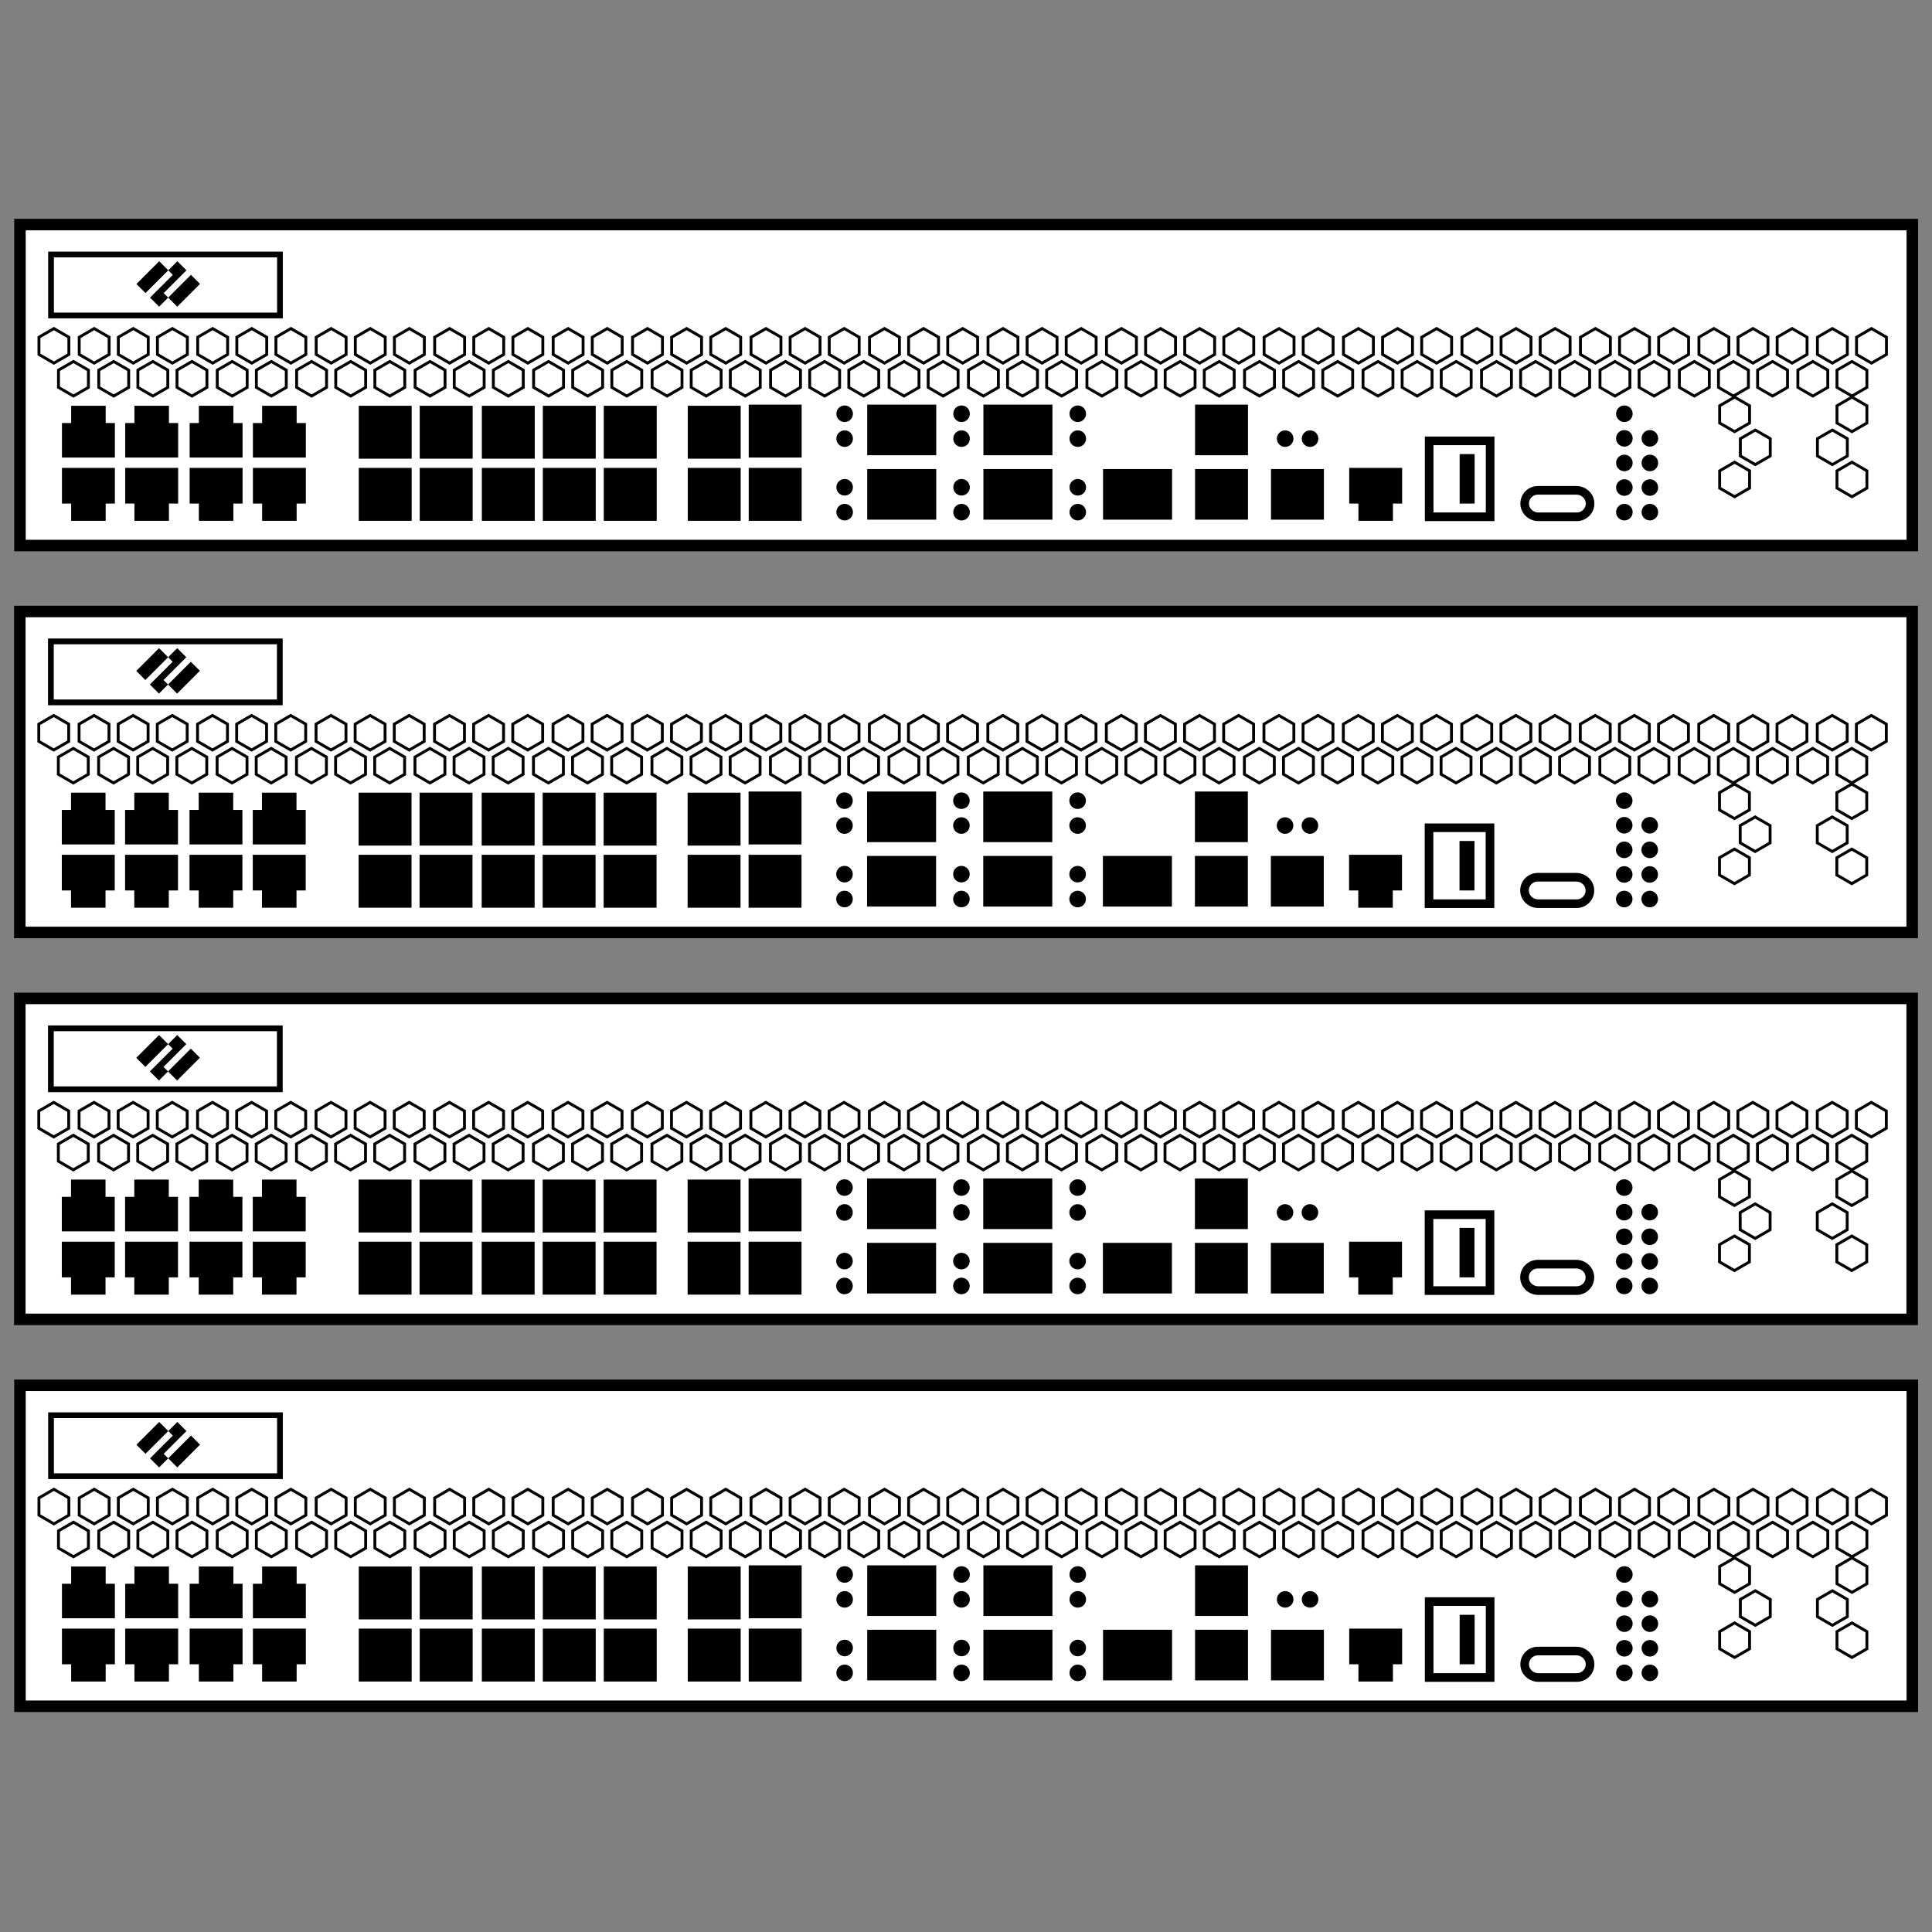 <?xml version="1.0" encoding="UTF-8"?>
<svg id="batch" xmlns="http://www.w3.org/2000/svg" xmlns:xlink="http://www.w3.org/1999/xlink" viewBox="0 0 1679.46 1679.46">
  <rect x="0" y="0" width="1679.46" height="1679.46" fill="#808080" stroke="none"/>
  <defs>
    <style>
      .cls-1 {
        stroke-width: 2.5px;
      }

      .cls-1, .cls-2, .cls-3, .cls-4 {
        stroke: #000;
        stroke-miterlimit: 10;
      }

      .cls-1, .cls-3, .cls-5, .cls-4 {
        fill: none;
      }

      .cls-2 {
        fill: #fff;
        stroke-width: 10px;
      }

      .cls-3 {
        stroke-width: 5px;
      }

      .cls-6 {
        clip-path: url(#clippath);
      }

      .cls-5, .cls-7 {
        stroke-width: 0px;
      }

      .cls-4 {
        stroke-width: 7.5px;
      }

      .cls-8 {
        clip-path: url(#clippath-1);
      }

      .cls-9 {
        clip-path: url(#clippath-4);
      }

      .cls-10 {
        clip-path: url(#clippath-3);
      }

      .cls-11 {
        clip-path: url(#clippath-2);
      }

      .cls-12 {
        clip-path: url(#clippath-7);
      }

      .cls-13 {
        clip-path: url(#clippath-8);
      }

      .cls-14 {
        clip-path: url(#clippath-6);
      }

      .cls-15 {
        clip-path: url(#clippath-5);
      }

      .cls-16 {
        clip-path: url(#clippath-9);
      }

      .cls-7 {
        fill: #000;
      }

      .cls-17 {
        clip-path: url(#clippath-10);
      }

      .cls-18 {
        clip-path: url(#clippath-11);
      }
    </style>
    <clipPath id="clippath">
      <rect class="cls-5" x="7.73" y="859.4" width="1664" height="297"/>
    </clipPath>
    <clipPath id="clippath-1">
      <rect class="cls-5" x="7.73" y="859.4" width="1664" height="297"/>
    </clipPath>
    <clipPath id="clippath-2">
      <rect class="cls-5" x="7.73" y="859.4" width="1664" height="297"/>
    </clipPath>
    <clipPath id="clippath-3">
      <rect class="cls-5" x="7.73" y="523.06" width="1664" height="297"/>
    </clipPath>
    <clipPath id="clippath-4">
      <rect class="cls-5" x="7.73" y="523.06" width="1664" height="297"/>
    </clipPath>
    <clipPath id="clippath-5">
      <rect class="cls-5" x="7.73" y="523.06" width="1664" height="297"/>
    </clipPath>
    <clipPath id="clippath-6">
      <rect class="cls-5" x="7.86" y="1195.73" width="1664" height="297"/>
    </clipPath>
    <clipPath id="clippath-7">
      <rect class="cls-5" x="7.86" y="1195.73" width="1664" height="297"/>
    </clipPath>
    <clipPath id="clippath-8">
      <rect class="cls-5" x="7.86" y="1195.73" width="1664" height="297"/>
    </clipPath>
    <clipPath id="clippath-9">
      <rect class="cls-5" x="7.86" y="186.73" width="1664" height="297"/>
    </clipPath>
    <clipPath id="clippath-10">
      <rect class="cls-5" x="7.86" y="186.73" width="1664" height="297"/>
    </clipPath>
    <clipPath id="clippath-11">
      <rect class="cls-5" x="7.86" y="186.73" width="1664" height="297"/>
    </clipPath>
  </defs>
  <g class="cls-6">
    <g class="cls-8">
      <rect class="cls-2" x="17.23" y="867.9" width="1645" height="279"/>
    </g>
    <polygon class="cls-7" points="1180.73 1110.4 1180.73 1125.4 1210.73 1125.4 1210.73 1110.4 1218.73 1110.4 1218.73 1079.4 1172.73 1079.4 1172.73 1110.4 1180.73 1110.4"/>
    <g class="cls-11">
      <path class="cls-7" d="M734.11,1103.44c-3.98,0-7.2-3.22-7.2-7.2s3.22-7.21,7.2-7.21,7.2,3.22,7.2,7.21-3.22,7.2-7.2,7.2"/>
      <path class="cls-7" d="M734.11,1125.07c-3.98,0-7.2-3.22-7.2-7.2s3.22-7.21,7.2-7.21,7.2,3.22,7.2,7.21-3.22,7.2-7.2,7.2"/>
      <path class="cls-7" d="M734.11,1039.55c-3.98,0-7.2-3.22-7.2-7.2s3.22-7.21,7.2-7.21,7.2,3.22,7.2,7.21-3.22,7.2-7.2,7.2"/>
      <path class="cls-7" d="M734.11,1061.17c-3.98,0-7.2-3.22-7.2-7.2s3.22-7.21,7.2-7.21,7.2,3.22,7.2,7.21-3.22,7.2-7.2,7.2"/>
      <path class="cls-7" d="M835.75,1103.44c-3.98,0-7.2-3.22-7.2-7.2s3.22-7.21,7.2-7.21,7.2,3.22,7.2,7.21-3.22,7.2-7.2,7.2"/>
      <path class="cls-7" d="M835.75,1125.07c-3.98,0-7.2-3.22-7.2-7.2s3.22-7.21,7.2-7.21,7.2,3.22,7.2,7.21-3.22,7.2-7.2,7.2"/>
      <path class="cls-7" d="M835.75,1039.55c-3.98,0-7.2-3.22-7.2-7.2s3.22-7.21,7.2-7.21,7.2,3.22,7.2,7.21-3.22,7.2-7.2,7.2"/>
      <path class="cls-7" d="M835.75,1061.17c-3.98,0-7.2-3.22-7.2-7.2s3.22-7.21,7.2-7.21,7.2,3.22,7.2,7.21-3.22,7.2-7.2,7.2"/>
      <polygon class="cls-7" points="146.73 1040.4 146.73 1025.4 116.73 1025.4 116.73 1040.4 108.73 1040.4 108.73 1070.4 154.73 1070.4 154.73 1040.4 146.73 1040.4"/>
      <polygon class="cls-7" points="116.73 1110.4 116.73 1125.4 146.73 1125.4 146.73 1110.4 154.73 1110.4 154.73 1079.4 108.73 1079.4 108.73 1110.4 116.73 1110.4"/>
      <polygon class="cls-7" points="91.73 1040.4 91.73 1025.4 61.73 1025.4 61.73 1040.4 53.73 1040.4 53.73 1070.4 99.73 1070.4 99.73 1040.4 91.73 1040.4"/>
      <polygon class="cls-7" points="61.73 1110.4 61.73 1125.4 91.73 1125.4 91.73 1110.4 99.73 1110.4 99.73 1079.4 53.73 1079.4 53.73 1110.4 61.73 1110.4"/>
      <polygon class="cls-7" points="257.73 1040.4 257.73 1025.4 227.73 1025.4 227.73 1040.4 219.73 1040.4 219.73 1070.4 265.73 1070.4 265.73 1040.4 257.73 1040.4"/>
      <polygon class="cls-7" points="227.73 1110.4 227.73 1125.4 257.73 1125.4 257.73 1110.4 265.73 1110.4 265.73 1079.4 219.73 1079.4 219.73 1110.4 227.73 1110.4"/>
      <polygon class="cls-7" points="202.73 1040.4 202.73 1025.4 172.73 1025.4 172.73 1040.4 164.73 1040.4 164.73 1070.4 210.73 1070.4 210.73 1040.4 202.73 1040.4"/>
      <polygon class="cls-7" points="172.73 1110.4 172.73 1125.4 202.73 1125.4 202.73 1110.4 210.73 1110.4 210.73 1079.4 164.73 1079.4 164.73 1110.4 172.73 1110.4"/>
      <rect class="cls-7" x="311.73" y="1025.4" width="46" height="46"/>
      <rect class="cls-7" x="311.73" y="1079.4" width="46" height="46"/>
      <rect class="cls-7" x="364.73" y="1025.4" width="46" height="46"/>
      <rect class="cls-7" x="364.73" y="1079.4" width="46" height="46"/>
      <rect class="cls-7" x="418.73" y="1025.4" width="46" height="46"/>
      <rect class="cls-7" x="418.73" y="1079.4" width="46" height="46"/>
      <rect class="cls-7" x="471.73" y="1025.4" width="46" height="46"/>
      <rect class="cls-7" x="471.73" y="1079.4" width="46" height="46"/>
      <rect class="cls-7" x="524.73" y="1025.4" width="46" height="46"/>
      <rect class="cls-7" x="524.73" y="1079.4" width="46" height="46"/>
      <rect class="cls-7" x="597.73" y="1025.4" width="46" height="46"/>
      <rect class="cls-7" x="597.73" y="1079.4" width="46" height="46"/>
      <rect class="cls-7" x="650.73" y="1024.4" width="46" height="46"/>
      <rect class="cls-7" x="650.73" y="1079.4" width="46" height="46"/>
      <rect class="cls-7" x="753.73" y="1080.4" width="60" height="44"/>
      <rect class="cls-7" x="753.73" y="1024.4" width="60" height="44"/>
      <path class="cls-7" d="M936.76,1103.44c-3.98,0-7.2-3.22-7.2-7.2s3.22-7.21,7.2-7.21,7.2,3.22,7.2,7.21-3.22,7.2-7.2,7.2"/>
      <path class="cls-7" d="M936.76,1125.07c-3.98,0-7.2-3.22-7.2-7.2s3.22-7.21,7.2-7.21,7.2,3.22,7.2,7.21-3.22,7.2-7.2,7.2"/>
      <path class="cls-7" d="M936.76,1039.55c-3.98,0-7.2-3.22-7.2-7.2s3.22-7.21,7.2-7.21,7.2,3.22,7.2,7.21-3.22,7.2-7.2,7.2"/>
      <path class="cls-7" d="M936.76,1061.17c-3.98,0-7.2-3.22-7.2-7.2s3.22-7.21,7.2-7.21,7.2,3.22,7.2,7.21-3.22,7.2-7.2,7.2"/>
      <path class="cls-7" d="M1411.91,1103.69c-3.98,0-7.2-3.22-7.2-7.2s3.22-7.21,7.2-7.21,7.2,3.22,7.2,7.21-3.22,7.2-7.2,7.2"/>
      <path class="cls-7" d="M1411.91,1125.07c-3.98,0-7.2-3.22-7.2-7.2s3.22-7.21,7.2-7.21,7.2,3.22,7.2,7.21-3.22,7.2-7.2,7.2"/>
      <path class="cls-7" d="M1411.91,1039.55c-3.98,0-7.2-3.22-7.2-7.2s3.22-7.21,7.2-7.21,7.2,3.22,7.2,7.21-3.22,7.2-7.2,7.2"/>
      <path class="cls-7" d="M1411.91,1060.93c-3.98,0-7.2-3.22-7.2-7.2s3.22-7.21,7.2-7.21,7.2,3.22,7.2,7.21-3.22,7.2-7.2,7.2"/>
      <path class="cls-7" d="M1411.91,1082.31c-3.98,0-7.2-3.22-7.2-7.2s3.22-7.21,7.2-7.21,7.2,3.22,7.2,7.21-3.22,7.2-7.2,7.2"/>
      <path class="cls-7" d="M1434.07,1103.69c-3.98,0-7.2-3.22-7.2-7.2s3.22-7.21,7.2-7.21,7.2,3.22,7.2,7.21-3.22,7.2-7.2,7.2"/>
      <path class="cls-7" d="M1434.07,1125.07c-3.98,0-7.2-3.22-7.2-7.2s3.22-7.21,7.2-7.21,7.2,3.22,7.2,7.21-3.22,7.2-7.2,7.2"/>
      <path class="cls-7" d="M1434.07,1060.93c-3.98,0-7.2-3.22-7.2-7.2s3.22-7.21,7.2-7.21,7.2,3.22,7.2,7.21-3.22,7.2-7.2,7.2"/>
      <path class="cls-7" d="M1434.07,1082.31c-3.98,0-7.2-3.22-7.2-7.2s3.22-7.21,7.2-7.21,7.2,3.22,7.2,7.21-3.22,7.2-7.2,7.2"/>
      <path class="cls-7" d="M1131.48,1053.96c0-3.98,3.22-7.2,7.2-7.2s7.21,3.22,7.21,7.2-3.22,7.2-7.21,7.2-7.2-3.22-7.2-7.2"/>
      <path class="cls-7" d="M1109.86,1053.96c0-3.98,3.22-7.2,7.2-7.2s7.21,3.22,7.21,7.2-3.22,7.2-7.21,7.2-7.2-3.22-7.2-7.2"/>
      <rect class="cls-7" x="854.73" y="1080.4" width="60" height="44"/>
      <rect class="cls-7" x="958.73" y="1080.4" width="60" height="44"/>
      <rect class="cls-7" x="1038.73" y="1080.4" width="46" height="44"/>
      <rect class="cls-7" x="1104.73" y="1080.4" width="46" height="44"/>
      <rect class="cls-7" x="1038.73" y="1024.4" width="46" height="44"/>
      <rect class="cls-7" x="854.73" y="1024.4" width="60" height="44"/>
      <rect class="cls-4" x="1242.23" y="1055.9" width="53" height="66"/>
      <path class="cls-4" d="M1336.74,1098.9h33.43c6.35,0,11.81,4.97,11.91,11.32.1,6.44-5.09,11.68-11.5,11.68h-33.43c-6.35,0-11.81-4.97-11.91-11.32-.1-6.44,5.09-11.68,11.5-11.68Z"/>
      <polygon class="cls-7" points="1281.73 1067.4 1275.23 1067.4 1268.73 1067.4 1268.73 1110.4 1275.23 1110.4 1281.73 1110.4 1281.73 1067.4"/>
      <polygon class="cls-1" points="76.73 1009.43 76.73 994.41 63.72 986.9 50.73 994.41 50.73 1009.43 63.72 1016.94 76.73 1009.43"/>
      <polygon class="cls-1" points="111.73 1009.43 111.73 994.41 98.72 986.9 85.73 994.41 85.73 1009.43 98.72 1016.94 111.73 1009.43"/>
      <polygon class="cls-1" points="145.73 1009.43 145.73 994.41 132.72 986.9 119.73 994.41 119.73 1009.43 132.72 1016.94 145.73 1009.43"/>
      <polygon class="cls-1" points="179.73 1009.43 179.73 994.41 166.72 986.9 153.73 994.41 153.73 1009.43 166.72 1016.94 179.73 1009.43"/>
      <polygon class="cls-1" points="214.73 1009.43 214.73 994.41 201.72 986.9 188.73 994.41 188.73 1009.43 201.72 1016.94 214.73 1009.43"/>
      <polygon class="cls-1" points="248.73 1009.43 248.73 994.41 235.72 986.9 222.73 994.41 222.73 1009.43 235.72 1016.94 248.73 1009.43"/>
      <polygon class="cls-1" points="283.73 1009.43 283.73 994.41 270.72 986.9 257.73 994.41 257.73 1009.43 270.72 1016.94 283.73 1009.43"/>
      <polygon class="cls-1" points="317.73 1009.43 317.73 994.41 304.72 986.9 291.73 994.41 291.73 1009.43 304.72 1016.94 317.73 1009.43"/>
      <polygon class="cls-1" points="351.73 1009.43 351.73 994.41 338.72 986.9 325.73 994.41 325.73 1009.43 338.72 1016.94 351.73 1009.43"/>
      <polygon class="cls-1" points="386.73 1009.43 386.73 994.41 373.72 986.9 360.73 994.41 360.73 1009.43 373.72 1016.94 386.73 1009.43"/>
      <polygon class="cls-1" points="420.73 1009.43 420.73 994.41 407.72 986.9 394.73 994.41 394.73 1009.43 407.72 1016.94 420.73 1009.43"/>
      <polygon class="cls-1" points="454.73 1009.43 454.73 994.41 441.72 986.9 428.73 994.41 428.73 1009.43 441.72 1016.94 454.73 1009.43"/>
      <polygon class="cls-1" points="489.73 1009.43 489.73 994.41 476.72 986.9 463.73 994.41 463.73 1009.43 476.72 1016.94 489.73 1009.43"/>
      <polygon class="cls-1" points="523.73 1009.43 523.73 994.41 510.72 986.9 497.73 994.41 497.73 1009.43 510.72 1016.94 523.73 1009.43"/>
      <polygon class="cls-1" points="557.73 1009.43 557.73 994.41 544.72 986.9 531.73 994.41 531.73 1009.43 544.72 1016.94 557.73 1009.43"/>
      <polygon class="cls-1" points="592.73 1009.43 592.73 994.41 579.72 986.9 566.73 994.41 566.73 1009.43 579.72 1016.94 592.73 1009.43"/>
      <polygon class="cls-1" points="626.73 1009.43 626.73 994.41 613.72 986.9 600.73 994.41 600.73 1009.43 613.72 1016.94 626.73 1009.43"/>
      <polygon class="cls-1" points="660.73 1009.43 660.73 994.41 647.72 986.9 634.73 994.41 634.73 1009.43 647.72 1016.94 660.73 1009.43"/>
      <polygon class="cls-1" points="695.73 1009.43 695.73 994.41 682.72 986.9 669.73 994.41 669.73 1009.43 682.72 1016.94 695.73 1009.43"/>
      <polygon class="cls-1" points="729.73 1009.43 729.73 994.41 716.72 986.9 703.73 994.41 703.73 1009.43 716.72 1016.94 729.73 1009.43"/>
      <polygon class="cls-1" points="763.73 1009.43 763.73 994.41 750.72 986.9 737.73 994.41 737.73 1009.43 750.72 1016.94 763.73 1009.43"/>
      <polygon class="cls-1" points="798.73 1009.43 798.73 994.41 785.72 986.9 772.73 994.41 772.73 1009.43 785.72 1016.94 798.73 1009.43"/>
      <polygon class="cls-1" points="832.73 1009.43 832.73 994.41 819.72 986.9 806.73 994.41 806.73 1009.43 819.72 1016.94 832.73 1009.43"/>
      <polygon class="cls-1" points="867.73 1009.43 867.73 994.41 854.72 986.9 841.73 994.41 841.73 1009.43 854.72 1016.94 867.73 1009.43"/>
      <polygon class="cls-1" points="901.73 1009.43 901.73 994.41 888.72 986.9 875.73 994.41 875.73 1009.43 888.72 1016.94 901.73 1009.43"/>
      <polygon class="cls-1" points="935.73 1009.43 935.73 994.41 922.72 986.9 909.73 994.41 909.73 1009.43 922.72 1016.94 935.73 1009.43"/>
      <polygon class="cls-1" points="970.73 1009.43 970.73 994.41 957.72 986.9 944.73 994.41 944.73 1009.43 957.72 1016.94 970.73 1009.43"/>
      <polygon class="cls-1" points="1004.73 1009.43 1004.73 994.41 991.72 986.9 978.73 994.41 978.73 1009.43 991.72 1016.94 1004.73 1009.43"/>
      <polygon class="cls-1" points="59.73 980.8 59.73 965.79 46.72 958.28 33.73 965.79 33.73 980.8 46.72 988.31 59.73 980.8"/>
      <polygon class="cls-1" points="94.73 980.8 94.73 965.79 81.72 958.28 68.73 965.79 68.73 980.8 81.72 988.31 94.73 980.8"/>
      <polygon class="cls-1" points="128.73 980.8 128.73 965.79 115.72 958.28 102.73 965.79 102.73 980.8 115.72 988.31 128.73 980.8"/>
      <polygon class="cls-1" points="162.73 980.8 162.73 965.79 149.72 958.28 136.73 965.79 136.73 980.8 149.72 988.31 162.73 980.8"/>
      <polygon class="cls-1" points="197.73 980.8 197.73 965.79 184.72 958.28 171.73 965.79 171.73 980.8 184.72 988.31 197.73 980.8"/>
      <polygon class="cls-1" points="231.73 980.8 231.73 965.79 218.72 958.28 205.73 965.79 205.73 980.8 218.72 988.31 231.73 980.8"/>
      <polygon class="cls-1" points="265.73 980.8 265.73 965.79 252.72 958.28 239.73 965.79 239.73 980.8 252.72 988.31 265.73 980.8"/>
      <polygon class="cls-1" points="300.73 980.8 300.73 965.79 287.72 958.28 274.73 965.79 274.73 980.8 287.72 988.31 300.73 980.8"/>
      <polygon class="cls-1" points="334.73 980.8 334.73 965.79 321.72 958.28 308.73 965.79 308.73 980.8 321.72 988.31 334.73 980.8"/>
      <polygon class="cls-1" points="368.73 980.8 368.73 965.79 355.72 958.28 342.73 965.79 342.73 980.8 355.72 988.31 368.73 980.8"/>
      <polygon class="cls-1" points="403.73 980.8 403.73 965.79 390.72 958.28 377.73 965.79 377.73 980.8 390.72 988.31 403.73 980.8"/>
      <polygon class="cls-1" points="437.73 980.8 437.73 965.79 424.72 958.28 411.73 965.79 411.73 980.8 424.72 988.31 437.73 980.8"/>
      <polygon class="cls-1" points="471.73 980.8 471.73 965.79 458.72 958.28 445.73 965.79 445.73 980.8 458.72 988.31 471.73 980.8"/>
      <polygon class="cls-1" points="506.73 980.8 506.73 965.79 493.72 958.28 480.73 965.79 480.73 980.8 493.72 988.31 506.73 980.8"/>
      <polygon class="cls-1" points="540.73 980.8 540.73 965.79 527.72 958.28 514.73 965.79 514.73 980.8 527.72 988.31 540.73 980.8"/>
      <polygon class="cls-1" points="575.73 980.8 575.73 965.79 562.72 958.28 549.73 965.79 549.73 980.8 562.72 988.31 575.73 980.8"/>
      <polygon class="cls-1" points="609.73 980.8 609.73 965.79 596.72 958.28 583.73 965.79 583.73 980.8 596.72 988.31 609.73 980.8"/>
      <polygon class="cls-1" points="643.73 980.8 643.73 965.79 630.72 958.28 617.73 965.79 617.73 980.8 630.72 988.31 643.73 980.8"/>
      <polygon class="cls-1" points="678.73 980.8 678.73 965.79 665.72 958.28 652.73 965.79 652.73 980.8 665.72 988.31 678.73 980.8"/>
      <polygon class="cls-1" points="712.73 980.8 712.73 965.79 699.72 958.28 686.73 965.79 686.73 980.8 699.72 988.31 712.73 980.8"/>
      <polygon class="cls-1" points="746.73 980.8 746.73 965.79 733.72 958.28 720.73 965.79 720.73 980.8 733.72 988.31 746.73 980.8"/>
      <polygon class="cls-1" points="781.73 980.8 781.73 965.79 768.72 958.28 755.73 965.79 755.73 980.8 768.72 988.31 781.73 980.8"/>
      <polygon class="cls-1" points="815.73 980.8 815.73 965.79 802.72 958.28 789.73 965.79 789.73 980.8 802.72 988.31 815.73 980.8"/>
      <polygon class="cls-1" points="849.73 980.8 849.73 965.79 836.72 958.28 823.73 965.79 823.73 980.8 836.72 988.31 849.73 980.8"/>
      <polygon class="cls-1" points="884.73 980.8 884.73 965.79 871.72 958.28 858.73 965.79 858.73 980.8 871.72 988.31 884.73 980.8"/>
      <polygon class="cls-1" points="918.73 980.8 918.73 965.79 905.72 958.28 892.73 965.79 892.73 980.8 905.72 988.31 918.73 980.8"/>
      <polygon class="cls-1" points="952.73 980.8 952.73 965.79 939.72 958.28 926.73 965.79 926.73 980.8 939.72 988.31 952.73 980.8"/>
      <polygon class="cls-1" points="987.73 980.8 987.73 965.79 974.72 958.28 961.73 965.79 961.73 980.8 974.72 988.31 987.73 980.8"/>
      <polygon class="cls-1" points="1038.73 1009.43 1038.73 994.41 1025.72 986.9 1012.73 994.41 1012.73 1009.43 1025.72 1016.94 1038.73 1009.43"/>
      <polygon class="cls-1" points="1072.73 1009.43 1072.73 994.41 1059.72 986.9 1046.73 994.41 1046.73 1009.43 1059.72 1016.94 1072.73 1009.43"/>
      <polygon class="cls-1" points="1107.73 1009.43 1107.73 994.41 1094.72 986.9 1081.73 994.41 1081.73 1009.43 1094.72 1016.94 1107.73 1009.43"/>
      <polygon class="cls-1" points="1141.73 1009.43 1141.73 994.41 1128.72 986.9 1115.73 994.41 1115.73 1009.43 1128.72 1016.94 1141.73 1009.43"/>
      <polygon class="cls-1" points="1175.73 1009.43 1175.73 994.41 1162.72 986.9 1149.73 994.41 1149.73 1009.43 1162.72 1016.94 1175.73 1009.43"/>
      <polygon class="cls-1" points="1210.73 1009.43 1210.73 994.41 1197.72 986.9 1184.73 994.41 1184.73 1009.43 1197.72 1016.94 1210.73 1009.43"/>
      <polygon class="cls-1" points="1244.73 1009.43 1244.73 994.41 1231.72 986.9 1218.73 994.41 1218.73 1009.43 1231.72 1016.94 1244.73 1009.43"/>
      <polygon class="cls-1" points="1278.73 1009.43 1278.73 994.41 1265.72 986.9 1252.73 994.41 1252.73 1009.43 1265.72 1016.94 1278.73 1009.43"/>
      <polygon class="cls-1" points="1313.73 1009.43 1313.73 994.41 1300.72 986.9 1287.73 994.41 1287.73 1009.43 1300.72 1016.94 1313.73 1009.43"/>
      <polygon class="cls-1" points="1347.73 1009.43 1347.73 994.41 1334.72 986.9 1321.73 994.41 1321.73 1009.43 1334.72 1016.94 1347.73 1009.43"/>
      <polygon class="cls-1" points="1381.73 1009.43 1381.73 994.41 1368.72 986.9 1355.73 994.41 1355.73 1009.43 1368.72 1016.94 1381.73 1009.43"/>
      <polygon class="cls-1" points="1416.73 1009.43 1416.73 994.41 1403.72 986.9 1390.73 994.41 1390.73 1009.43 1403.72 1016.94 1416.73 1009.43"/>
      <polygon class="cls-1" points="1450.73 1009.43 1450.73 994.41 1437.72 986.9 1424.73 994.41 1424.73 1009.43 1437.72 1016.94 1450.73 1009.43"/>
      <polygon class="cls-1" points="1485.73 1009.43 1485.73 994.41 1472.72 986.9 1459.73 994.41 1459.73 1009.43 1472.72 1016.94 1485.73 1009.43"/>
      <polygon class="cls-1" points="1519.73 1009.43 1519.73 994.41 1506.72 986.9 1493.73 994.41 1493.73 1009.43 1506.72 1016.94 1519.73 1009.43"/>
      <polygon class="cls-1" points="1553.73 1009.43 1553.73 994.41 1540.72 986.9 1527.73 994.41 1527.73 1009.43 1540.72 1016.94 1553.73 1009.43"/>
      <polygon class="cls-1" points="1588.73 1009.43 1588.73 994.41 1575.72 986.9 1562.73 994.41 1562.73 1009.43 1575.72 1016.94 1588.73 1009.43"/>
      <polygon class="cls-1" points="1622.73 1009.43 1622.73 994.41 1609.72 986.9 1596.73 994.41 1596.73 1009.43 1609.72 1016.94 1622.73 1009.43"/>
      <polygon class="cls-1" points="1021.73 980.8 1021.73 965.79 1008.72 958.28 995.73 965.79 995.73 980.8 1008.72 988.31 1021.73 980.8"/>
      <polygon class="cls-1" points="1055.73 980.8 1055.73 965.79 1042.72 958.28 1029.73 965.79 1029.73 980.8 1042.72 988.31 1055.73 980.8"/>
      <polygon class="cls-1" points="1089.73 980.8 1089.73 965.79 1076.72 958.28 1063.73 965.79 1063.73 980.8 1076.72 988.31 1089.73 980.8"/>
      <polygon class="cls-1" points="1124.73 980.8 1124.73 965.79 1111.72 958.28 1098.73 965.79 1098.73 980.8 1111.72 988.31 1124.73 980.8"/>
      <polygon class="cls-1" points="1158.73 980.8 1158.73 965.79 1145.72 958.28 1132.73 965.79 1132.73 980.8 1145.72 988.31 1158.73 980.8"/>
      <polygon class="cls-1" points="1193.73 980.8 1193.73 965.79 1180.72 958.28 1167.73 965.79 1167.73 980.8 1180.72 988.31 1193.73 980.8"/>
      <polygon class="cls-1" points="1227.73 980.8 1227.73 965.79 1214.72 958.28 1201.73 965.79 1201.73 980.8 1214.72 988.31 1227.73 980.8"/>
      <polygon class="cls-1" points="1261.73 980.8 1261.73 965.79 1248.72 958.28 1235.73 965.79 1235.73 980.8 1248.72 988.31 1261.73 980.8"/>
      <polygon class="cls-1" points="1296.73 980.8 1296.73 965.79 1283.72 958.28 1270.73 965.79 1270.73 980.8 1283.72 988.31 1296.73 980.8"/>
      <polygon class="cls-1" points="1330.73 980.8 1330.73 965.79 1317.72 958.28 1304.73 965.79 1304.73 980.8 1317.72 988.31 1330.73 980.8"/>
      <polygon class="cls-1" points="1364.73 980.8 1364.73 965.79 1351.72 958.28 1338.73 965.79 1338.73 980.8 1351.72 988.31 1364.73 980.8"/>
      <polygon class="cls-1" points="1399.73 980.8 1399.73 965.79 1386.72 958.28 1373.73 965.79 1373.73 980.8 1386.72 988.31 1399.73 980.8"/>
      <polygon class="cls-1" points="1433.73 980.8 1433.73 965.79 1420.72 958.28 1407.73 965.79 1407.73 980.8 1420.72 988.31 1433.73 980.8"/>
      <polygon class="cls-1" points="1467.73 980.8 1467.73 965.79 1454.72 958.28 1441.73 965.79 1441.73 980.8 1454.72 988.31 1467.73 980.8"/>
      <polygon class="cls-1" points="1502.73 980.8 1502.73 965.79 1489.72 958.28 1476.73 965.79 1476.73 980.8 1489.72 988.31 1502.73 980.8"/>
      <polygon class="cls-1" points="1536.73 980.8 1536.73 965.79 1523.72 958.28 1510.73 965.79 1510.73 980.8 1523.72 988.31 1536.73 980.8"/>
      <polygon class="cls-1" points="1570.73 980.8 1570.73 965.79 1557.72 958.28 1544.73 965.79 1544.73 980.8 1557.72 988.31 1570.73 980.8"/>
      <polygon class="cls-1" points="1605.73 980.8 1605.73 965.79 1592.72 958.28 1579.73 965.79 1579.73 980.8 1592.72 988.31 1605.73 980.8"/>
      <polygon class="cls-1" points="1639.73 980.8 1639.73 965.79 1626.72 958.28 1613.73 965.79 1613.73 980.8 1626.72 988.31 1639.73 980.8"/>
      <polygon class="cls-1" points="1538.73 1069.02 1538.73 1054.01 1525.72 1046.49 1512.73 1054.01 1512.73 1069.02 1525.72 1076.53 1538.73 1069.02"/>
      <polygon class="cls-1" points="1520.73 1096.96 1520.73 1081.95 1507.72 1074.44 1494.73 1081.95 1494.73 1096.96 1507.72 1104.47 1520.73 1096.96"/>
      <polygon class="cls-1" points="1520.73 1040.39 1520.73 1025.38 1507.72 1017.87 1494.73 1025.38 1494.73 1040.39 1507.72 1047.91 1520.73 1040.39"/>
      <polygon class="cls-1" points="1579.73 1069.02 1579.73 1054.01 1592.74 1046.49 1605.73 1054.01 1605.73 1069.02 1592.74 1076.53 1579.73 1069.02"/>
      <polygon class="cls-1" points="1596.73 1096.96 1596.73 1081.95 1609.74 1074.44 1622.73 1081.95 1622.73 1096.96 1609.74 1104.47 1596.73 1096.96"/>
      <polygon class="cls-1" points="1596.73 1040.39 1596.73 1025.38 1609.74 1017.87 1622.73 1025.38 1622.73 1040.39 1609.74 1047.91 1596.73 1040.39"/>
      <rect class="cls-3" x="44.23" y="893.9" width="199" height="53"/>
      <polygon class="cls-7" points="161.94 907.65 154.05 899.76 146.15 907.65 150.09 911.58 130.29 931.38 138.18 939.27 146.07 931.38 142.14 927.45 161.94 907.65"/>
      <rect class="cls-7" x="118.3" y="908.02" width="28" height="11.16" transform="translate(-607.26 361.14) rotate(-45)"/>
      <rect class="cls-7" x="145.92" y="919.84" width="28" height="11.16" transform="translate(-607.53 384.13) rotate(-45)"/>
    </g>
  </g>
  <g class="cls-10">
    <g class="cls-9">
      <rect class="cls-2" x="17.23" y="531.56" width="1645" height="279"/>
    </g>
    <polygon class="cls-7" points="1180.73 774.06 1180.73 789.06 1210.73 789.06 1210.73 774.06 1218.73 774.06 1218.73 743.06 1172.73 743.06 1172.73 774.06 1180.73 774.06"/>
    <g class="cls-15">
      <path class="cls-7" d="M734.11,767.11c-3.98,0-7.2-3.22-7.2-7.2s3.22-7.21,7.2-7.21,7.2,3.22,7.2,7.21-3.22,7.2-7.2,7.2"/>
      <path class="cls-7" d="M734.11,788.73c-3.98,0-7.2-3.22-7.2-7.2s3.22-7.21,7.2-7.21,7.2,3.22,7.2,7.21-3.22,7.2-7.2,7.2"/>
      <path class="cls-7" d="M734.11,703.21c-3.98,0-7.2-3.22-7.2-7.2s3.22-7.21,7.2-7.21,7.2,3.22,7.2,7.21-3.22,7.2-7.2,7.2"/>
      <path class="cls-7" d="M734.11,724.84c-3.98,0-7.2-3.22-7.2-7.2s3.22-7.21,7.2-7.21,7.2,3.22,7.2,7.21-3.22,7.2-7.2,7.2"/>
      <path class="cls-7" d="M835.75,767.11c-3.98,0-7.2-3.22-7.2-7.2s3.22-7.21,7.2-7.21,7.2,3.22,7.2,7.21-3.22,7.2-7.2,7.2"/>
      <path class="cls-7" d="M835.75,788.73c-3.98,0-7.2-3.22-7.2-7.2s3.22-7.21,7.2-7.21,7.2,3.22,7.2,7.21-3.22,7.2-7.2,7.2"/>
      <path class="cls-7" d="M835.75,703.21c-3.98,0-7.2-3.22-7.2-7.2s3.22-7.21,7.2-7.21,7.2,3.22,7.2,7.21-3.22,7.2-7.2,7.2"/>
      <path class="cls-7" d="M835.75,724.84c-3.98,0-7.2-3.22-7.2-7.2s3.22-7.21,7.2-7.21,7.2,3.22,7.2,7.21-3.22,7.2-7.2,7.2"/>
      <polygon class="cls-7" points="146.73 704.06 146.73 689.06 116.73 689.06 116.73 704.06 108.73 704.06 108.73 734.06 154.73 734.06 154.73 704.06 146.73 704.06"/>
      <polygon class="cls-7" points="116.73 774.06 116.73 789.06 146.73 789.06 146.73 774.06 154.73 774.06 154.73 743.06 108.73 743.06 108.73 774.06 116.73 774.06"/>
      <polygon class="cls-7" points="91.73 704.06 91.73 689.06 61.73 689.06 61.73 704.06 53.73 704.06 53.73 734.06 99.73 734.06 99.73 704.06 91.73 704.06"/>
      <polygon class="cls-7" points="61.73 774.06 61.73 789.06 91.73 789.06 91.73 774.06 99.73 774.06 99.73 743.06 53.73 743.06 53.73 774.06 61.73 774.06"/>
      <polygon class="cls-7" points="257.73 704.06 257.73 689.06 227.73 689.06 227.73 704.06 219.73 704.06 219.73 734.06 265.73 734.06 265.73 704.06 257.73 704.06"/>
      <polygon class="cls-7" points="227.73 774.06 227.73 789.06 257.73 789.06 257.73 774.06 265.73 774.06 265.73 743.06 219.73 743.06 219.73 774.06 227.73 774.06"/>
      <polygon class="cls-7" points="202.73 704.06 202.73 689.06 172.73 689.06 172.73 704.06 164.73 704.06 164.73 734.06 210.73 734.06 210.73 704.06 202.73 704.06"/>
      <polygon class="cls-7" points="172.73 774.06 172.73 789.06 202.73 789.06 202.73 774.06 210.73 774.06 210.73 743.06 164.73 743.06 164.73 774.06 172.73 774.06"/>
      <rect class="cls-7" x="311.73" y="689.06" width="46" height="46"/>
      <rect class="cls-7" x="311.73" y="743.06" width="46" height="46"/>
      <rect class="cls-7" x="364.73" y="689.06" width="46" height="46"/>
      <rect class="cls-7" x="364.73" y="743.06" width="46" height="46"/>
      <rect class="cls-7" x="418.73" y="689.06" width="46" height="46"/>
      <rect class="cls-7" x="418.73" y="743.06" width="46" height="46"/>
      <rect class="cls-7" x="471.73" y="689.06" width="46" height="46"/>
      <rect class="cls-7" x="471.73" y="743.06" width="46" height="46"/>
      <rect class="cls-7" x="524.73" y="689.06" width="46" height="46"/>
      <rect class="cls-7" x="524.73" y="743.06" width="46" height="46"/>
      <rect class="cls-7" x="597.73" y="689.06" width="46" height="46"/>
      <rect class="cls-7" x="597.73" y="743.06" width="46" height="46"/>
      <rect class="cls-7" x="650.73" y="688.06" width="46" height="46"/>
      <rect class="cls-7" x="650.73" y="743.06" width="46" height="46"/>
      <rect class="cls-7" x="753.73" y="744.06" width="60" height="44"/>
      <rect class="cls-7" x="753.73" y="688.06" width="60" height="44"/>
      <path class="cls-7" d="M936.76,767.11c-3.98,0-7.2-3.22-7.2-7.2s3.22-7.21,7.2-7.21,7.2,3.22,7.2,7.21-3.22,7.2-7.2,7.2"/>
      <path class="cls-7" d="M936.76,788.73c-3.98,0-7.2-3.22-7.2-7.2s3.22-7.21,7.2-7.21,7.2,3.22,7.2,7.21-3.22,7.2-7.2,7.2"/>
      <path class="cls-7" d="M936.76,703.21c-3.98,0-7.2-3.22-7.2-7.2s3.22-7.21,7.2-7.21,7.2,3.22,7.2,7.21-3.22,7.2-7.2,7.2"/>
      <path class="cls-7" d="M936.76,724.84c-3.98,0-7.2-3.22-7.2-7.2s3.22-7.21,7.2-7.21,7.2,3.22,7.2,7.21-3.22,7.2-7.2,7.2"/>
      <path class="cls-7" d="M1411.91,767.35c-3.98,0-7.2-3.22-7.2-7.2s3.22-7.21,7.2-7.21,7.2,3.22,7.2,7.21-3.22,7.2-7.2,7.2"/>
      <path class="cls-7" d="M1411.91,788.73c-3.98,0-7.2-3.22-7.2-7.2s3.22-7.21,7.2-7.21,7.2,3.22,7.2,7.21-3.22,7.2-7.2,7.2"/>
      <path class="cls-7" d="M1411.91,703.21c-3.98,0-7.2-3.22-7.2-7.2s3.22-7.21,7.2-7.21,7.2,3.22,7.2,7.21-3.22,7.2-7.2,7.2"/>
      <path class="cls-7" d="M1411.91,724.59c-3.98,0-7.2-3.22-7.2-7.2s3.22-7.21,7.2-7.21,7.2,3.22,7.2,7.21-3.22,7.2-7.2,7.2"/>
      <path class="cls-7" d="M1411.91,745.97c-3.98,0-7.2-3.22-7.2-7.2s3.22-7.21,7.2-7.21,7.2,3.22,7.2,7.21-3.22,7.2-7.2,7.2"/>
      <path class="cls-7" d="M1434.07,767.35c-3.98,0-7.2-3.22-7.2-7.2s3.22-7.21,7.2-7.21,7.2,3.22,7.2,7.21-3.22,7.2-7.2,7.2"/>
      <path class="cls-7" d="M1434.07,788.73c-3.98,0-7.2-3.22-7.2-7.2s3.22-7.21,7.2-7.21,7.2,3.22,7.2,7.21-3.22,7.2-7.2,7.2"/>
      <path class="cls-7" d="M1434.07,724.59c-3.98,0-7.2-3.22-7.2-7.2s3.22-7.21,7.2-7.21,7.2,3.22,7.2,7.21-3.22,7.2-7.2,7.2"/>
      <path class="cls-7" d="M1434.07,745.97c-3.98,0-7.2-3.22-7.2-7.2s3.22-7.21,7.2-7.21,7.2,3.22,7.2,7.21-3.22,7.2-7.2,7.2"/>
      <path class="cls-7" d="M1131.48,717.63c0-3.98,3.22-7.2,7.2-7.2s7.21,3.22,7.21,7.2-3.22,7.2-7.21,7.2-7.2-3.22-7.2-7.2"/>
      <path class="cls-7" d="M1109.86,717.63c0-3.98,3.22-7.2,7.2-7.2s7.21,3.22,7.21,7.2-3.22,7.2-7.21,7.2-7.2-3.22-7.2-7.2"/>
      <rect class="cls-7" x="854.73" y="744.06" width="60" height="44"/>
      <rect class="cls-7" x="958.73" y="744.06" width="60" height="44"/>
      <rect class="cls-7" x="1038.73" y="744.06" width="46" height="44"/>
      <rect class="cls-7" x="1104.73" y="744.06" width="46" height="44"/>
      <rect class="cls-7" x="1038.73" y="688.06" width="46" height="44"/>
      <rect class="cls-7" x="854.73" y="688.06" width="60" height="44"/>
      <rect class="cls-4" x="1242.23" y="719.56" width="53" height="66"/>
      <path class="cls-4" d="M1336.74,762.56h33.43c6.35,0,11.81,4.97,11.91,11.32.1,6.44-5.09,11.68-11.5,11.68h-33.43c-6.35,0-11.81-4.97-11.91-11.32-.1-6.44,5.09-11.68,11.5-11.68Z"/>
      <polygon class="cls-7" points="1281.73 731.06 1275.23 731.06 1268.73 731.06 1268.73 774.06 1275.23 774.06 1281.73 774.06 1281.73 731.06"/>
      <polygon class="cls-1" points="76.73 673.09 76.73 658.08 63.72 650.57 50.73 658.08 50.73 673.09 63.72 680.6 76.73 673.09"/>
      <polygon class="cls-1" points="111.73 673.09 111.73 658.08 98.72 650.57 85.73 658.08 85.73 673.09 98.72 680.6 111.73 673.09"/>
      <polygon class="cls-1" points="145.73 673.09 145.73 658.08 132.72 650.57 119.73 658.08 119.73 673.09 132.72 680.6 145.73 673.09"/>
      <polygon class="cls-1" points="179.73 673.09 179.73 658.08 166.72 650.57 153.73 658.08 153.73 673.09 166.72 680.6 179.73 673.09"/>
      <polygon class="cls-1" points="214.73 673.09 214.73 658.08 201.72 650.57 188.73 658.08 188.73 673.09 201.72 680.6 214.73 673.09"/>
      <polygon class="cls-1" points="248.73 673.09 248.73 658.08 235.72 650.57 222.73 658.08 222.73 673.09 235.72 680.6 248.73 673.09"/>
      <polygon class="cls-1" points="283.73 673.09 283.73 658.08 270.72 650.57 257.73 658.08 257.73 673.09 270.72 680.6 283.73 673.09"/>
      <polygon class="cls-1" points="317.73 673.09 317.73 658.08 304.72 650.57 291.73 658.08 291.73 673.09 304.72 680.6 317.73 673.09"/>
      <polygon class="cls-1" points="351.73 673.09 351.73 658.08 338.72 650.57 325.73 658.08 325.73 673.09 338.72 680.6 351.73 673.09"/>
      <polygon class="cls-1" points="386.73 673.09 386.73 658.08 373.72 650.57 360.73 658.08 360.73 673.09 373.72 680.6 386.73 673.09"/>
      <polygon class="cls-1" points="420.73 673.09 420.73 658.08 407.72 650.57 394.73 658.08 394.73 673.09 407.72 680.6 420.73 673.09"/>
      <polygon class="cls-1" points="454.73 673.09 454.73 658.08 441.72 650.57 428.73 658.08 428.73 673.09 441.72 680.6 454.73 673.09"/>
      <polygon class="cls-1" points="489.73 673.09 489.73 658.08 476.72 650.57 463.73 658.08 463.73 673.09 476.72 680.6 489.73 673.09"/>
      <polygon class="cls-1" points="523.73 673.09 523.73 658.08 510.72 650.57 497.73 658.08 497.73 673.09 510.72 680.6 523.73 673.09"/>
      <polygon class="cls-1" points="557.73 673.09 557.73 658.08 544.72 650.57 531.73 658.08 531.73 673.09 544.72 680.6 557.73 673.09"/>
      <polygon class="cls-1" points="592.73 673.09 592.73 658.08 579.72 650.57 566.73 658.08 566.73 673.09 579.72 680.6 592.73 673.09"/>
      <polygon class="cls-1" points="626.73 673.09 626.73 658.08 613.72 650.57 600.73 658.08 600.73 673.09 613.72 680.6 626.73 673.09"/>
      <polygon class="cls-1" points="660.73 673.09 660.73 658.08 647.72 650.57 634.73 658.08 634.73 673.09 647.72 680.6 660.73 673.09"/>
      <polygon class="cls-1" points="695.73 673.09 695.73 658.08 682.72 650.57 669.73 658.08 669.73 673.09 682.72 680.6 695.73 673.09"/>
      <polygon class="cls-1" points="729.73 673.09 729.73 658.08 716.72 650.57 703.73 658.08 703.73 673.09 716.72 680.6 729.73 673.09"/>
      <polygon class="cls-1" points="763.73 673.09 763.73 658.08 750.72 650.57 737.73 658.08 737.73 673.09 750.72 680.6 763.73 673.09"/>
      <polygon class="cls-1" points="798.73 673.09 798.73 658.08 785.72 650.57 772.73 658.08 772.73 673.09 785.72 680.6 798.73 673.09"/>
      <polygon class="cls-1" points="832.73 673.09 832.73 658.08 819.72 650.57 806.73 658.08 806.73 673.09 819.72 680.6 832.73 673.09"/>
      <polygon class="cls-1" points="867.73 673.09 867.73 658.08 854.72 650.57 841.73 658.08 841.73 673.09 854.72 680.6 867.73 673.09"/>
      <polygon class="cls-1" points="901.73 673.09 901.73 658.08 888.72 650.57 875.73 658.08 875.73 673.09 888.72 680.6 901.73 673.09"/>
      <polygon class="cls-1" points="935.73 673.09 935.73 658.08 922.72 650.57 909.73 658.08 909.73 673.09 922.72 680.6 935.73 673.09"/>
      <polygon class="cls-1" points="970.73 673.09 970.73 658.08 957.72 650.57 944.73 658.08 944.73 673.09 957.72 680.6 970.73 673.09"/>
      <polygon class="cls-1" points="1004.73 673.09 1004.73 658.08 991.72 650.57 978.73 658.08 978.73 673.09 991.72 680.6 1004.73 673.09"/>
      <polygon class="cls-1" points="59.73 644.47 59.73 629.46 46.72 621.94 33.73 629.46 33.73 644.47 46.72 651.98 59.73 644.47"/>
      <polygon class="cls-1" points="94.73 644.47 94.73 629.46 81.72 621.94 68.73 629.46 68.73 644.47 81.72 651.98 94.73 644.47"/>
      <polygon class="cls-1" points="128.73 644.47 128.73 629.46 115.72 621.94 102.73 629.46 102.73 644.47 115.72 651.98 128.73 644.47"/>
      <polygon class="cls-1" points="162.73 644.47 162.73 629.46 149.72 621.94 136.73 629.46 136.73 644.47 149.72 651.98 162.73 644.47"/>
      <polygon class="cls-1" points="197.73 644.47 197.73 629.46 184.72 621.94 171.73 629.46 171.73 644.47 184.72 651.98 197.73 644.47"/>
      <polygon class="cls-1" points="231.73 644.47 231.73 629.46 218.72 621.94 205.73 629.46 205.73 644.47 218.72 651.98 231.73 644.47"/>
      <polygon class="cls-1" points="265.73 644.47 265.73 629.46 252.72 621.94 239.73 629.46 239.73 644.47 252.72 651.98 265.73 644.47"/>
      <polygon class="cls-1" points="300.73 644.47 300.73 629.46 287.72 621.94 274.73 629.46 274.73 644.47 287.72 651.98 300.73 644.47"/>
      <polygon class="cls-1" points="334.73 644.47 334.73 629.46 321.72 621.94 308.73 629.46 308.73 644.47 321.72 651.98 334.73 644.47"/>
      <polygon class="cls-1" points="368.73 644.47 368.73 629.46 355.72 621.94 342.73 629.46 342.73 644.47 355.72 651.98 368.73 644.47"/>
      <polygon class="cls-1" points="403.73 644.47 403.73 629.46 390.72 621.94 377.73 629.46 377.73 644.47 390.72 651.98 403.73 644.47"/>
      <polygon class="cls-1" points="437.73 644.47 437.73 629.46 424.72 621.94 411.73 629.46 411.73 644.47 424.72 651.98 437.73 644.47"/>
      <polygon class="cls-1" points="471.73 644.47 471.73 629.46 458.72 621.94 445.73 629.46 445.73 644.47 458.72 651.98 471.73 644.47"/>
      <polygon class="cls-1" points="506.73 644.47 506.73 629.46 493.72 621.94 480.73 629.46 480.73 644.47 493.72 651.98 506.73 644.47"/>
      <polygon class="cls-1" points="540.73 644.47 540.73 629.46 527.72 621.94 514.73 629.46 514.73 644.47 527.72 651.98 540.73 644.47"/>
      <polygon class="cls-1" points="575.73 644.47 575.73 629.46 562.72 621.94 549.73 629.46 549.73 644.47 562.72 651.98 575.73 644.47"/>
      <polygon class="cls-1" points="609.73 644.47 609.73 629.46 596.72 621.94 583.73 629.46 583.73 644.47 596.72 651.98 609.73 644.47"/>
      <polygon class="cls-1" points="643.73 644.47 643.73 629.46 630.72 621.94 617.73 629.46 617.73 644.47 630.72 651.98 643.73 644.47"/>
      <polygon class="cls-1" points="678.73 644.47 678.73 629.46 665.72 621.94 652.73 629.46 652.73 644.47 665.72 651.98 678.73 644.47"/>
      <polygon class="cls-1" points="712.73 644.47 712.73 629.46 699.72 621.94 686.73 629.46 686.73 644.47 699.72 651.98 712.73 644.47"/>
      <polygon class="cls-1" points="746.73 644.47 746.73 629.46 733.72 621.94 720.73 629.46 720.73 644.47 733.72 651.98 746.73 644.47"/>
      <polygon class="cls-1" points="781.73 644.47 781.73 629.46 768.72 621.94 755.73 629.46 755.73 644.47 768.72 651.98 781.73 644.47"/>
      <polygon class="cls-1" points="815.73 644.47 815.73 629.46 802.72 621.94 789.73 629.46 789.73 644.47 802.72 651.98 815.73 644.47"/>
      <polygon class="cls-1" points="849.73 644.47 849.73 629.46 836.72 621.94 823.73 629.46 823.73 644.47 836.72 651.98 849.73 644.47"/>
      <polygon class="cls-1" points="884.73 644.47 884.73 629.46 871.72 621.94 858.73 629.46 858.73 644.47 871.72 651.98 884.73 644.47"/>
      <polygon class="cls-1" points="918.73 644.47 918.73 629.46 905.72 621.94 892.73 629.46 892.73 644.47 905.72 651.98 918.73 644.47"/>
      <polygon class="cls-1" points="952.73 644.47 952.73 629.46 939.72 621.94 926.73 629.46 926.73 644.47 939.72 651.98 952.73 644.47"/>
      <polygon class="cls-1" points="987.73 644.47 987.73 629.46 974.72 621.94 961.73 629.46 961.73 644.47 974.72 651.98 987.73 644.47"/>
      <polygon class="cls-1" points="1038.73 673.09 1038.73 658.08 1025.72 650.57 1012.73 658.08 1012.73 673.09 1025.72 680.6 1038.73 673.09"/>
      <polygon class="cls-1" points="1072.73 673.09 1072.73 658.08 1059.72 650.57 1046.73 658.08 1046.73 673.09 1059.72 680.6 1072.73 673.09"/>
      <polygon class="cls-1" points="1107.73 673.09 1107.73 658.08 1094.72 650.57 1081.73 658.08 1081.73 673.09 1094.72 680.6 1107.73 673.09"/>
      <polygon class="cls-1" points="1141.73 673.09 1141.73 658.08 1128.72 650.57 1115.73 658.08 1115.73 673.09 1128.72 680.6 1141.73 673.09"/>
      <polygon class="cls-1" points="1175.73 673.09 1175.73 658.08 1162.72 650.57 1149.73 658.08 1149.73 673.09 1162.72 680.6 1175.73 673.09"/>
      <polygon class="cls-1" points="1210.73 673.09 1210.73 658.08 1197.72 650.57 1184.73 658.08 1184.73 673.09 1197.72 680.6 1210.73 673.09"/>
      <polygon class="cls-1" points="1244.73 673.09 1244.73 658.08 1231.72 650.57 1218.73 658.08 1218.73 673.09 1231.72 680.6 1244.73 673.09"/>
      <polygon class="cls-1" points="1278.73 673.09 1278.73 658.08 1265.72 650.57 1252.73 658.08 1252.73 673.09 1265.72 680.6 1278.73 673.09"/>
      <polygon class="cls-1" points="1313.73 673.09 1313.73 658.08 1300.72 650.57 1287.73 658.08 1287.73 673.09 1300.72 680.6 1313.73 673.09"/>
      <polygon class="cls-1" points="1347.73 673.09 1347.73 658.08 1334.72 650.57 1321.73 658.08 1321.73 673.09 1334.72 680.6 1347.73 673.09"/>
      <polygon class="cls-1" points="1381.73 673.09 1381.73 658.08 1368.72 650.57 1355.73 658.08 1355.73 673.09 1368.72 680.6 1381.73 673.09"/>
      <polygon class="cls-1" points="1416.73 673.09 1416.73 658.08 1403.72 650.57 1390.73 658.08 1390.73 673.09 1403.72 680.6 1416.73 673.09"/>
      <polygon class="cls-1" points="1450.73 673.09 1450.73 658.08 1437.72 650.57 1424.73 658.08 1424.73 673.09 1437.72 680.6 1450.73 673.09"/>
      <polygon class="cls-1" points="1485.73 673.09 1485.73 658.08 1472.72 650.57 1459.73 658.08 1459.73 673.09 1472.72 680.6 1485.73 673.09"/>
      <polygon class="cls-1" points="1519.73 673.09 1519.73 658.08 1506.72 650.57 1493.73 658.08 1493.73 673.09 1506.72 680.6 1519.73 673.09"/>
      <polygon class="cls-1" points="1553.73 673.09 1553.73 658.08 1540.72 650.57 1527.73 658.08 1527.73 673.09 1540.72 680.6 1553.73 673.09"/>
      <polygon class="cls-1" points="1588.73 673.09 1588.73 658.08 1575.72 650.57 1562.73 658.08 1562.73 673.09 1575.72 680.6 1588.73 673.09"/>
      <polygon class="cls-1" points="1622.73 673.09 1622.73 658.08 1609.72 650.57 1596.73 658.08 1596.73 673.09 1609.72 680.6 1622.73 673.09"/>
      <polygon class="cls-1" points="1021.73 644.47 1021.73 629.46 1008.72 621.94 995.73 629.46 995.73 644.47 1008.72 651.98 1021.73 644.47"/>
      <polygon class="cls-1" points="1055.73 644.47 1055.73 629.46 1042.72 621.94 1029.73 629.46 1029.73 644.47 1042.72 651.98 1055.73 644.47"/>
      <polygon class="cls-1" points="1089.73 644.47 1089.73 629.46 1076.72 621.94 1063.73 629.46 1063.73 644.47 1076.72 651.98 1089.73 644.47"/>
      <polygon class="cls-1" points="1124.73 644.47 1124.73 629.46 1111.72 621.94 1098.73 629.46 1098.73 644.47 1111.72 651.98 1124.73 644.47"/>
      <polygon class="cls-1" points="1158.73 644.47 1158.73 629.46 1145.72 621.94 1132.73 629.46 1132.73 644.47 1145.72 651.98 1158.73 644.47"/>
      <polygon class="cls-1" points="1193.73 644.47 1193.73 629.46 1180.72 621.94 1167.73 629.46 1167.73 644.47 1180.72 651.98 1193.73 644.47"/>
      <polygon class="cls-1" points="1227.73 644.47 1227.73 629.46 1214.72 621.94 1201.73 629.46 1201.73 644.47 1214.72 651.98 1227.73 644.47"/>
      <polygon class="cls-1" points="1261.73 644.47 1261.73 629.46 1248.72 621.94 1235.73 629.46 1235.73 644.47 1248.72 651.98 1261.73 644.47"/>
      <polygon class="cls-1" points="1296.73 644.47 1296.73 629.46 1283.72 621.94 1270.73 629.46 1270.73 644.47 1283.72 651.98 1296.73 644.47"/>
      <polygon class="cls-1" points="1330.73 644.47 1330.73 629.46 1317.72 621.94 1304.73 629.46 1304.73 644.47 1317.72 651.98 1330.73 644.47"/>
      <polygon class="cls-1" points="1364.73 644.47 1364.73 629.46 1351.72 621.94 1338.73 629.46 1338.73 644.47 1351.72 651.98 1364.73 644.47"/>
      <polygon class="cls-1" points="1399.73 644.47 1399.73 629.46 1386.72 621.94 1373.73 629.46 1373.73 644.47 1386.72 651.98 1399.73 644.47"/>
      <polygon class="cls-1" points="1433.73 644.47 1433.73 629.46 1420.72 621.94 1407.73 629.46 1407.73 644.47 1420.72 651.98 1433.73 644.47"/>
      <polygon class="cls-1" points="1467.73 644.47 1467.73 629.46 1454.72 621.94 1441.73 629.46 1441.73 644.47 1454.72 651.98 1467.73 644.47"/>
      <polygon class="cls-1" points="1502.73 644.47 1502.73 629.46 1489.72 621.94 1476.73 629.46 1476.73 644.47 1489.72 651.98 1502.73 644.47"/>
      <polygon class="cls-1" points="1536.73 644.47 1536.73 629.46 1523.72 621.94 1510.73 629.46 1510.73 644.47 1523.72 651.98 1536.73 644.47"/>
      <polygon class="cls-1" points="1570.73 644.47 1570.73 629.46 1557.72 621.94 1544.73 629.46 1544.73 644.47 1557.72 651.98 1570.73 644.47"/>
      <polygon class="cls-1" points="1605.73 644.47 1605.73 629.46 1592.72 621.94 1579.73 629.46 1579.73 644.47 1592.72 651.98 1605.73 644.47"/>
      <polygon class="cls-1" points="1639.73 644.47 1639.73 629.46 1626.72 621.94 1613.73 629.46 1613.73 644.47 1626.72 651.98 1639.73 644.47"/>
      <polygon class="cls-1" points="1538.73 732.68 1538.73 717.67 1525.72 710.16 1512.73 717.67 1512.73 732.68 1525.72 740.2 1538.73 732.68"/>
      <polygon class="cls-1" points="1520.73 760.63 1520.73 745.61 1507.72 738.1 1494.73 745.61 1494.73 760.63 1507.72 768.14 1520.73 760.63"/>
      <polygon class="cls-1" points="1520.73 704.06 1520.73 689.05 1507.72 681.54 1494.73 689.05 1494.73 704.06 1507.72 711.57 1520.73 704.06"/>
      <polygon class="cls-1" points="1579.73 732.68 1579.73 717.67 1592.74 710.16 1605.73 717.67 1605.73 732.68 1592.74 740.2 1579.73 732.68"/>
      <polygon class="cls-1" points="1596.73 760.63 1596.73 745.61 1609.74 738.1 1622.73 745.61 1622.73 760.63 1609.74 768.14 1596.73 760.63"/>
      <polygon class="cls-1" points="1596.73 704.06 1596.73 689.05 1609.74 681.54 1622.73 689.05 1622.73 704.06 1609.74 711.57 1596.73 704.06"/>
      <rect class="cls-3" x="44.23" y="557.56" width="199" height="53"/>
      <polygon class="cls-7" points="161.94 571.32 154.05 563.43 146.15 571.32 150.09 575.24 130.29 595.04 138.18 602.93 146.07 595.04 142.14 591.12 161.94 571.32"/>
      <rect class="cls-7" x="118.3" y="571.69" width="28" height="11.16" transform="translate(-369.44 262.63) rotate(-45)"/>
      <rect class="cls-7" x="145.92" y="583.51" width="28" height="11.16" transform="translate(-369.71 285.62) rotate(-45)"/>
    </g>
  </g>
  <g class="cls-14">
    <g class="cls-12">
      <rect class="cls-2" x="17.36" y="1204.23" width="1645" height="279"/>
    </g>
    <polygon class="cls-7" points="1180.86 1446.73 1180.86 1461.73 1210.86 1461.73 1210.86 1446.73 1218.86 1446.73 1218.86 1415.73 1172.86 1415.73 1172.86 1446.73 1180.86 1446.73"/>
    <g class="cls-13">
      <path class="cls-7" d="M734.24,1439.78c-3.98,0-7.2-3.22-7.2-7.2s3.22-7.21,7.2-7.21,7.2,3.22,7.2,7.21-3.22,7.2-7.2,7.2"/>
      <path class="cls-7" d="M734.24,1461.4c-3.98,0-7.2-3.22-7.2-7.2s3.22-7.21,7.2-7.21,7.2,3.22,7.2,7.21-3.22,7.2-7.2,7.2"/>
      <path class="cls-7" d="M734.24,1375.88c-3.98,0-7.2-3.22-7.2-7.2s3.22-7.21,7.2-7.21,7.2,3.22,7.2,7.21-3.22,7.2-7.2,7.2"/>
      <path class="cls-7" d="M734.24,1397.5c-3.98,0-7.2-3.22-7.2-7.2s3.22-7.21,7.2-7.21,7.2,3.22,7.2,7.21-3.22,7.2-7.2,7.2"/>
      <path class="cls-7" d="M835.87,1439.78c-3.98,0-7.2-3.22-7.2-7.2s3.22-7.21,7.2-7.21,7.2,3.22,7.2,7.21-3.22,7.2-7.2,7.2"/>
      <path class="cls-7" d="M835.87,1461.4c-3.98,0-7.2-3.22-7.2-7.2s3.22-7.21,7.2-7.21,7.2,3.22,7.2,7.21-3.22,7.2-7.2,7.2"/>
      <path class="cls-7" d="M835.87,1375.88c-3.98,0-7.2-3.22-7.2-7.2s3.22-7.21,7.2-7.21,7.2,3.22,7.2,7.21-3.22,7.2-7.2,7.2"/>
      <path class="cls-7" d="M835.87,1397.5c-3.98,0-7.2-3.22-7.2-7.2s3.22-7.21,7.2-7.21,7.2,3.22,7.2,7.21-3.22,7.2-7.2,7.2"/>
      <polygon class="cls-7" points="146.86 1376.73 146.86 1361.73 116.86 1361.73 116.86 1376.73 108.86 1376.73 108.86 1406.73 154.86 1406.73 154.86 1376.73 146.86 1376.73"/>
      <polygon class="cls-7" points="116.86 1446.73 116.86 1461.73 146.86 1461.73 146.86 1446.73 154.86 1446.73 154.86 1415.73 108.86 1415.73 108.86 1446.73 116.86 1446.73"/>
      <polygon class="cls-7" points="91.86 1376.73 91.86 1361.73 61.86 1361.73 61.86 1376.73 53.86 1376.73 53.86 1406.73 99.86 1406.73 99.86 1376.73 91.86 1376.73"/>
      <polygon class="cls-7" points="61.86 1446.73 61.86 1461.73 91.86 1461.73 91.86 1446.73 99.86 1446.73 99.86 1415.73 53.86 1415.73 53.86 1446.73 61.86 1446.73"/>
      <polygon class="cls-7" points="257.86 1376.73 257.86 1361.73 227.86 1361.73 227.86 1376.73 219.86 1376.73 219.86 1406.73 265.86 1406.73 265.86 1376.73 257.86 1376.73"/>
      <polygon class="cls-7" points="227.86 1446.73 227.86 1461.73 257.86 1461.73 257.86 1446.73 265.86 1446.73 265.86 1415.73 219.86 1415.73 219.86 1446.73 227.86 1446.73"/>
      <polygon class="cls-7" points="202.86 1376.73 202.86 1361.73 172.86 1361.73 172.86 1376.73 164.86 1376.73 164.86 1406.73 210.86 1406.73 210.86 1376.73 202.86 1376.73"/>
      <polygon class="cls-7" points="172.86 1446.73 172.86 1461.73 202.86 1461.73 202.86 1446.73 210.86 1446.73 210.86 1415.73 164.86 1415.73 164.86 1446.73 172.86 1446.73"/>
      <rect class="cls-7" x="311.86" y="1361.73" width="46" height="46"/>
      <rect class="cls-7" x="311.86" y="1415.73" width="46" height="46"/>
      <rect class="cls-7" x="364.86" y="1361.73" width="46" height="46"/>
      <rect class="cls-7" x="364.86" y="1415.73" width="46" height="46"/>
      <rect class="cls-7" x="418.86" y="1361.73" width="46" height="46"/>
      <rect class="cls-7" x="418.86" y="1415.73" width="46" height="46"/>
      <rect class="cls-7" x="471.86" y="1361.73" width="46" height="46"/>
      <rect class="cls-7" x="471.86" y="1415.73" width="46" height="46"/>
      <rect class="cls-7" x="524.86" y="1361.73" width="46" height="46"/>
      <rect class="cls-7" x="524.86" y="1415.73" width="46" height="46"/>
      <rect class="cls-7" x="597.86" y="1361.73" width="46" height="46"/>
      <rect class="cls-7" x="597.86" y="1415.73" width="46" height="46"/>
      <rect class="cls-7" x="650.86" y="1360.73" width="46" height="46"/>
      <rect class="cls-7" x="650.86" y="1415.73" width="46" height="46"/>
      <rect class="cls-7" x="753.86" y="1416.73" width="60" height="44"/>
      <rect class="cls-7" x="753.86" y="1360.73" width="60" height="44"/>
      <path class="cls-7" d="M936.89,1439.78c-3.98,0-7.2-3.22-7.2-7.2s3.22-7.21,7.2-7.21,7.2,3.22,7.2,7.21-3.22,7.2-7.2,7.2"/>
      <path class="cls-7" d="M936.89,1461.4c-3.98,0-7.2-3.22-7.2-7.2s3.22-7.21,7.2-7.21,7.2,3.22,7.2,7.21-3.22,7.2-7.2,7.2"/>
      <path class="cls-7" d="M936.89,1375.88c-3.98,0-7.2-3.22-7.2-7.2s3.22-7.21,7.2-7.21,7.2,3.22,7.2,7.21-3.22,7.2-7.2,7.2"/>
      <path class="cls-7" d="M936.89,1397.5c-3.98,0-7.2-3.22-7.2-7.2s3.22-7.21,7.2-7.21,7.2,3.22,7.2,7.21-3.22,7.2-7.2,7.2"/>
      <path class="cls-7" d="M1412.04,1440.02c-3.98,0-7.2-3.22-7.2-7.2s3.22-7.21,7.2-7.21,7.2,3.22,7.2,7.21-3.22,7.2-7.2,7.2"/>
      <path class="cls-7" d="M1412.04,1461.4c-3.98,0-7.2-3.22-7.2-7.2s3.22-7.21,7.2-7.21,7.2,3.22,7.2,7.21-3.22,7.2-7.2,7.2"/>
      <path class="cls-7" d="M1412.04,1375.88c-3.98,0-7.2-3.22-7.2-7.2s3.22-7.21,7.2-7.21,7.2,3.22,7.2,7.21-3.22,7.2-7.2,7.2"/>
      <path class="cls-7" d="M1412.04,1397.26c-3.98,0-7.2-3.22-7.2-7.2s3.22-7.21,7.2-7.21,7.2,3.22,7.2,7.21-3.22,7.2-7.2,7.2"/>
      <path class="cls-7" d="M1412.04,1418.64c-3.98,0-7.2-3.22-7.2-7.2s3.22-7.21,7.2-7.21,7.2,3.22,7.2,7.21-3.22,7.2-7.2,7.2"/>
      <path class="cls-7" d="M1434.2,1440.02c-3.98,0-7.2-3.22-7.2-7.2s3.22-7.21,7.2-7.21,7.2,3.22,7.2,7.21-3.22,7.2-7.2,7.2"/>
      <path class="cls-7" d="M1434.2,1461.4c-3.98,0-7.2-3.22-7.2-7.2s3.22-7.21,7.2-7.21,7.2,3.22,7.2,7.21-3.22,7.2-7.2,7.2"/>
      <path class="cls-7" d="M1434.2,1397.26c-3.98,0-7.2-3.22-7.2-7.2s3.22-7.21,7.2-7.21,7.2,3.22,7.2,7.21-3.22,7.2-7.2,7.2"/>
      <path class="cls-7" d="M1434.2,1418.64c-3.98,0-7.2-3.22-7.2-7.2s3.22-7.21,7.2-7.21,7.2,3.22,7.2,7.21-3.22,7.2-7.2,7.2"/>
      <path class="cls-7" d="M1131.61,1390.3c0-3.98,3.22-7.2,7.2-7.2s7.21,3.22,7.21,7.2-3.22,7.2-7.21,7.2-7.2-3.22-7.2-7.2"/>
      <path class="cls-7" d="M1109.98,1390.3c0-3.98,3.22-7.2,7.2-7.2s7.21,3.22,7.21,7.2-3.22,7.2-7.21,7.2-7.2-3.22-7.2-7.2"/>
      <rect class="cls-7" x="854.86" y="1416.73" width="60" height="44"/>
      <rect class="cls-7" x="958.86" y="1416.73" width="60" height="44"/>
      <rect class="cls-7" x="1038.86" y="1416.73" width="46" height="44"/>
      <rect class="cls-7" x="1104.86" y="1416.73" width="46" height="44"/>
      <rect class="cls-7" x="1038.86" y="1360.73" width="46" height="44"/>
      <rect class="cls-7" x="854.86" y="1360.73" width="60" height="44"/>
      <rect class="cls-4" x="1242.36" y="1392.23" width="53" height="66"/>
      <path class="cls-4" d="M1336.87,1435.23h33.43c6.35,0,11.81,4.97,11.91,11.32.1,6.44-5.09,11.68-11.5,11.68h-33.43c-6.35,0-11.81-4.97-11.91-11.32-.1-6.44,5.09-11.68,11.5-11.68Z"/>
      <polygon class="cls-7" points="1281.86 1403.73 1275.36 1403.73 1268.86 1403.73 1268.86 1446.73 1275.36 1446.73 1281.86 1446.73 1281.86 1403.73"/>
      <polygon class="cls-1" points="76.86 1345.76 76.86 1330.75 63.85 1323.23 50.86 1330.75 50.86 1345.76 63.85 1353.27 76.86 1345.76"/>
      <polygon class="cls-1" points="111.86 1345.76 111.86 1330.75 98.85 1323.23 85.86 1330.75 85.86 1345.76 98.85 1353.27 111.86 1345.76"/>
      <polygon class="cls-1" points="145.86 1345.76 145.86 1330.75 132.85 1323.23 119.86 1330.75 119.86 1345.76 132.85 1353.27 145.86 1345.76"/>
      <polygon class="cls-1" points="179.86 1345.76 179.86 1330.75 166.85 1323.23 153.86 1330.75 153.86 1345.76 166.85 1353.27 179.86 1345.76"/>
      <polygon class="cls-1" points="214.86 1345.76 214.86 1330.75 201.85 1323.23 188.86 1330.75 188.86 1345.76 201.85 1353.27 214.86 1345.76"/>
      <polygon class="cls-1" points="248.86 1345.76 248.86 1330.75 235.85 1323.23 222.86 1330.75 222.86 1345.76 235.85 1353.27 248.86 1345.76"/>
      <polygon class="cls-1" points="283.86 1345.76 283.86 1330.75 270.85 1323.23 257.86 1330.75 257.86 1345.76 270.85 1353.27 283.86 1345.76"/>
      <polygon class="cls-1" points="317.86 1345.76 317.86 1330.75 304.85 1323.23 291.86 1330.75 291.86 1345.76 304.85 1353.27 317.86 1345.76"/>
      <polygon class="cls-1" points="351.86 1345.76 351.86 1330.75 338.85 1323.23 325.86 1330.75 325.86 1345.76 338.85 1353.27 351.86 1345.76"/>
      <polygon class="cls-1" points="386.86 1345.76 386.86 1330.75 373.85 1323.23 360.86 1330.75 360.86 1345.76 373.85 1353.27 386.86 1345.76"/>
      <polygon class="cls-1" points="420.86 1345.76 420.86 1330.75 407.85 1323.23 394.86 1330.75 394.86 1345.76 407.85 1353.27 420.86 1345.76"/>
      <polygon class="cls-1" points="454.86 1345.76 454.86 1330.75 441.85 1323.23 428.86 1330.75 428.86 1345.76 441.85 1353.27 454.86 1345.76"/>
      <polygon class="cls-1" points="489.86 1345.76 489.86 1330.75 476.85 1323.23 463.86 1330.75 463.86 1345.76 476.85 1353.27 489.86 1345.76"/>
      <polygon class="cls-1" points="523.86 1345.76 523.86 1330.75 510.85 1323.23 497.86 1330.75 497.86 1345.76 510.85 1353.27 523.86 1345.76"/>
      <polygon class="cls-1" points="557.86 1345.76 557.86 1330.75 544.85 1323.23 531.86 1330.75 531.86 1345.76 544.85 1353.27 557.86 1345.76"/>
      <polygon class="cls-1" points="592.86 1345.76 592.86 1330.75 579.85 1323.23 566.86 1330.75 566.86 1345.76 579.85 1353.27 592.86 1345.76"/>
      <polygon class="cls-1" points="626.86 1345.76 626.86 1330.75 613.85 1323.23 600.86 1330.75 600.86 1345.76 613.85 1353.27 626.86 1345.76"/>
      <polygon class="cls-1" points="660.86 1345.76 660.86 1330.75 647.85 1323.23 634.86 1330.75 634.86 1345.76 647.85 1353.27 660.86 1345.76"/>
      <polygon class="cls-1" points="695.86 1345.76 695.86 1330.75 682.85 1323.23 669.86 1330.75 669.86 1345.76 682.85 1353.27 695.86 1345.76"/>
      <polygon class="cls-1" points="729.86 1345.76 729.86 1330.75 716.85 1323.23 703.86 1330.75 703.86 1345.76 716.85 1353.27 729.86 1345.76"/>
      <polygon class="cls-1" points="763.86 1345.76 763.86 1330.75 750.85 1323.23 737.86 1330.75 737.86 1345.76 750.85 1353.27 763.86 1345.76"/>
      <polygon class="cls-1" points="798.86 1345.76 798.86 1330.75 785.85 1323.23 772.86 1330.75 772.86 1345.76 785.85 1353.27 798.86 1345.76"/>
      <polygon class="cls-1" points="832.86 1345.76 832.86 1330.75 819.85 1323.23 806.86 1330.75 806.86 1345.76 819.85 1353.27 832.86 1345.76"/>
      <polygon class="cls-1" points="867.86 1345.76 867.86 1330.75 854.85 1323.23 841.86 1330.75 841.86 1345.76 854.85 1353.27 867.86 1345.76"/>
      <polygon class="cls-1" points="901.86 1345.76 901.86 1330.75 888.85 1323.23 875.86 1330.75 875.86 1345.76 888.85 1353.27 901.86 1345.76"/>
      <polygon class="cls-1" points="935.86 1345.76 935.86 1330.75 922.85 1323.23 909.86 1330.75 909.86 1345.76 922.85 1353.27 935.86 1345.76"/>
      <polygon class="cls-1" points="970.86 1345.76 970.86 1330.75 957.85 1323.23 944.86 1330.75 944.86 1345.76 957.85 1353.27 970.86 1345.76"/>
      <polygon class="cls-1" points="1004.86 1345.76 1004.86 1330.75 991.85 1323.23 978.86 1330.75 978.86 1345.76 991.85 1353.27 1004.86 1345.76"/>
      <polygon class="cls-1" points="59.86 1317.13 59.86 1302.12 46.85 1294.61 33.86 1302.12 33.86 1317.13 46.85 1324.65 59.86 1317.13"/>
      <polygon class="cls-1" points="94.86 1317.13 94.86 1302.12 81.85 1294.61 68.86 1302.12 68.86 1317.13 81.85 1324.65 94.86 1317.13"/>
      <polygon class="cls-1" points="128.86 1317.13 128.86 1302.12 115.85 1294.61 102.86 1302.12 102.86 1317.13 115.85 1324.65 128.86 1317.13"/>
      <polygon class="cls-1" points="162.86 1317.13 162.86 1302.12 149.85 1294.61 136.86 1302.12 136.86 1317.13 149.85 1324.65 162.86 1317.13"/>
      <polygon class="cls-1" points="197.86 1317.13 197.86 1302.12 184.85 1294.61 171.86 1302.12 171.86 1317.13 184.85 1324.65 197.86 1317.13"/>
      <polygon class="cls-1" points="231.86 1317.13 231.86 1302.12 218.85 1294.61 205.86 1302.12 205.86 1317.13 218.85 1324.65 231.86 1317.13"/>
      <polygon class="cls-1" points="265.86 1317.13 265.86 1302.12 252.85 1294.61 239.86 1302.12 239.86 1317.13 252.85 1324.65 265.86 1317.13"/>
      <polygon class="cls-1" points="300.86 1317.13 300.86 1302.12 287.85 1294.61 274.86 1302.12 274.86 1317.13 287.85 1324.65 300.86 1317.13"/>
      <polygon class="cls-1" points="334.86 1317.13 334.86 1302.12 321.85 1294.61 308.86 1302.12 308.86 1317.13 321.85 1324.65 334.86 1317.13"/>
      <polygon class="cls-1" points="368.86 1317.13 368.86 1302.12 355.85 1294.61 342.86 1302.12 342.86 1317.13 355.85 1324.65 368.86 1317.13"/>
      <polygon class="cls-1" points="403.86 1317.13 403.86 1302.12 390.85 1294.61 377.86 1302.12 377.86 1317.13 390.85 1324.65 403.86 1317.13"/>
      <polygon class="cls-1" points="437.86 1317.13 437.86 1302.12 424.85 1294.61 411.86 1302.12 411.86 1317.13 424.85 1324.65 437.86 1317.13"/>
      <polygon class="cls-1" points="471.86 1317.13 471.86 1302.12 458.85 1294.61 445.86 1302.12 445.86 1317.13 458.85 1324.65 471.86 1317.13"/>
      <polygon class="cls-1" points="506.86 1317.13 506.86 1302.12 493.85 1294.61 480.86 1302.12 480.86 1317.13 493.85 1324.65 506.86 1317.13"/>
      <polygon class="cls-1" points="540.86 1317.13 540.86 1302.12 527.85 1294.61 514.86 1302.12 514.86 1317.13 527.85 1324.65 540.86 1317.13"/>
      <polygon class="cls-1" points="575.86 1317.13 575.86 1302.12 562.85 1294.61 549.86 1302.12 549.86 1317.13 562.85 1324.65 575.86 1317.13"/>
      <polygon class="cls-1" points="609.86 1317.13 609.86 1302.12 596.85 1294.61 583.86 1302.12 583.86 1317.13 596.85 1324.65 609.86 1317.13"/>
      <polygon class="cls-1" points="643.86 1317.13 643.86 1302.12 630.85 1294.61 617.86 1302.12 617.86 1317.13 630.85 1324.65 643.86 1317.13"/>
      <polygon class="cls-1" points="678.86 1317.13 678.86 1302.12 665.85 1294.61 652.86 1302.12 652.86 1317.13 665.85 1324.65 678.86 1317.13"/>
      <polygon class="cls-1" points="712.86 1317.13 712.86 1302.12 699.85 1294.61 686.86 1302.12 686.86 1317.13 699.85 1324.65 712.86 1317.13"/>
      <polygon class="cls-1" points="746.86 1317.13 746.86 1302.12 733.85 1294.61 720.86 1302.12 720.86 1317.13 733.85 1324.65 746.86 1317.13"/>
      <polygon class="cls-1" points="781.86 1317.13 781.86 1302.12 768.85 1294.61 755.86 1302.12 755.86 1317.13 768.85 1324.65 781.86 1317.13"/>
      <polygon class="cls-1" points="815.86 1317.13 815.86 1302.12 802.85 1294.61 789.86 1302.12 789.86 1317.13 802.85 1324.65 815.86 1317.13"/>
      <polygon class="cls-1" points="849.86 1317.13 849.86 1302.12 836.85 1294.61 823.86 1302.12 823.86 1317.13 836.85 1324.65 849.86 1317.13"/>
      <polygon class="cls-1" points="884.86 1317.13 884.86 1302.12 871.85 1294.61 858.86 1302.12 858.86 1317.13 871.85 1324.65 884.86 1317.13"/>
      <polygon class="cls-1" points="918.86 1317.13 918.86 1302.12 905.85 1294.61 892.86 1302.12 892.86 1317.13 905.85 1324.65 918.86 1317.13"/>
      <polygon class="cls-1" points="952.86 1317.13 952.86 1302.12 939.85 1294.61 926.86 1302.12 926.86 1317.13 939.85 1324.65 952.86 1317.13"/>
      <polygon class="cls-1" points="987.86 1317.13 987.86 1302.12 974.85 1294.61 961.86 1302.12 961.86 1317.13 974.85 1324.65 987.86 1317.13"/>
      <polygon class="cls-1" points="1038.86 1345.76 1038.86 1330.75 1025.85 1323.23 1012.86 1330.75 1012.86 1345.76 1025.85 1353.27 1038.86 1345.76"/>
      <polygon class="cls-1" points="1072.86 1345.76 1072.86 1330.75 1059.85 1323.23 1046.86 1330.75 1046.86 1345.76 1059.85 1353.27 1072.86 1345.76"/>
      <polygon class="cls-1" points="1107.86 1345.76 1107.86 1330.75 1094.85 1323.23 1081.86 1330.75 1081.86 1345.76 1094.85 1353.27 1107.86 1345.76"/>
      <polygon class="cls-1" points="1141.86 1345.76 1141.86 1330.75 1128.85 1323.23 1115.86 1330.75 1115.86 1345.76 1128.85 1353.27 1141.86 1345.76"/>
      <polygon class="cls-1" points="1175.86 1345.76 1175.86 1330.75 1162.85 1323.23 1149.86 1330.75 1149.86 1345.76 1162.85 1353.27 1175.86 1345.76"/>
      <polygon class="cls-1" points="1210.86 1345.76 1210.86 1330.75 1197.85 1323.23 1184.86 1330.75 1184.86 1345.76 1197.85 1353.27 1210.86 1345.76"/>
      <polygon class="cls-1" points="1244.86 1345.76 1244.86 1330.75 1231.85 1323.23 1218.86 1330.75 1218.86 1345.76 1231.85 1353.27 1244.86 1345.76"/>
      <polygon class="cls-1" points="1278.86 1345.76 1278.86 1330.75 1265.85 1323.23 1252.86 1330.75 1252.86 1345.76 1265.85 1353.27 1278.86 1345.76"/>
      <polygon class="cls-1" points="1313.86 1345.76 1313.86 1330.75 1300.85 1323.23 1287.86 1330.75 1287.86 1345.76 1300.85 1353.27 1313.86 1345.76"/>
      <polygon class="cls-1" points="1347.86 1345.76 1347.86 1330.75 1334.85 1323.23 1321.86 1330.75 1321.86 1345.76 1334.85 1353.27 1347.86 1345.76"/>
      <polygon class="cls-1" points="1381.86 1345.76 1381.86 1330.75 1368.85 1323.23 1355.86 1330.75 1355.86 1345.76 1368.85 1353.27 1381.86 1345.76"/>
      <polygon class="cls-1" points="1416.86 1345.76 1416.86 1330.75 1403.85 1323.23 1390.86 1330.75 1390.86 1345.76 1403.85 1353.27 1416.86 1345.76"/>
      <polygon class="cls-1" points="1450.86 1345.76 1450.86 1330.75 1437.85 1323.23 1424.86 1330.75 1424.86 1345.76 1437.85 1353.27 1450.86 1345.76"/>
      <polygon class="cls-1" points="1485.86 1345.76 1485.86 1330.75 1472.85 1323.23 1459.86 1330.75 1459.86 1345.76 1472.85 1353.27 1485.86 1345.76"/>
      <polygon class="cls-1" points="1519.86 1345.76 1519.86 1330.75 1506.85 1323.23 1493.86 1330.75 1493.86 1345.76 1506.85 1353.27 1519.86 1345.76"/>
      <polygon class="cls-1" points="1553.86 1345.76 1553.86 1330.75 1540.85 1323.23 1527.86 1330.75 1527.86 1345.76 1540.85 1353.27 1553.86 1345.76"/>
      <polygon class="cls-1" points="1588.86 1345.76 1588.86 1330.75 1575.85 1323.23 1562.86 1330.75 1562.86 1345.76 1575.85 1353.27 1588.86 1345.76"/>
      <polygon class="cls-1" points="1622.86 1345.76 1622.86 1330.75 1609.85 1323.23 1596.86 1330.75 1596.86 1345.76 1609.85 1353.27 1622.86 1345.76"/>
      <polygon class="cls-1" points="1021.86 1317.13 1021.86 1302.12 1008.85 1294.61 995.86 1302.12 995.86 1317.13 1008.85 1324.65 1021.86 1317.13"/>
      <polygon class="cls-1" points="1055.86 1317.13 1055.86 1302.12 1042.85 1294.61 1029.86 1302.12 1029.86 1317.13 1042.85 1324.65 1055.86 1317.13"/>
      <polygon class="cls-1" points="1089.86 1317.13 1089.86 1302.12 1076.85 1294.61 1063.86 1302.12 1063.86 1317.13 1076.85 1324.65 1089.86 1317.13"/>
      <polygon class="cls-1" points="1124.86 1317.13 1124.86 1302.12 1111.85 1294.61 1098.86 1302.12 1098.86 1317.13 1111.85 1324.65 1124.86 1317.13"/>
      <polygon class="cls-1" points="1158.86 1317.13 1158.86 1302.12 1145.85 1294.61 1132.86 1302.12 1132.86 1317.13 1145.85 1324.65 1158.86 1317.13"/>
      <polygon class="cls-1" points="1193.86 1317.13 1193.86 1302.12 1180.85 1294.61 1167.86 1302.12 1167.86 1317.13 1180.85 1324.65 1193.86 1317.13"/>
      <polygon class="cls-1" points="1227.86 1317.13 1227.86 1302.12 1214.85 1294.61 1201.86 1302.12 1201.86 1317.13 1214.85 1324.65 1227.86 1317.13"/>
      <polygon class="cls-1" points="1261.86 1317.13 1261.86 1302.12 1248.85 1294.61 1235.86 1302.12 1235.86 1317.13 1248.85 1324.65 1261.86 1317.13"/>
      <polygon class="cls-1" points="1296.86 1317.13 1296.86 1302.12 1283.85 1294.61 1270.86 1302.12 1270.86 1317.13 1283.85 1324.65 1296.86 1317.13"/>
      <polygon class="cls-1" points="1330.86 1317.13 1330.86 1302.12 1317.85 1294.61 1304.86 1302.12 1304.86 1317.13 1317.85 1324.65 1330.86 1317.13"/>
      <polygon class="cls-1" points="1364.86 1317.13 1364.86 1302.12 1351.85 1294.61 1338.86 1302.12 1338.86 1317.13 1351.85 1324.65 1364.86 1317.13"/>
      <polygon class="cls-1" points="1399.86 1317.13 1399.86 1302.12 1386.85 1294.61 1373.86 1302.12 1373.86 1317.13 1386.85 1324.65 1399.86 1317.13"/>
      <polygon class="cls-1" points="1433.86 1317.13 1433.86 1302.12 1420.85 1294.61 1407.86 1302.12 1407.86 1317.13 1420.85 1324.65 1433.86 1317.13"/>
      <polygon class="cls-1" points="1467.86 1317.13 1467.86 1302.12 1454.85 1294.61 1441.86 1302.12 1441.86 1317.13 1454.85 1324.65 1467.86 1317.13"/>
      <polygon class="cls-1" points="1502.86 1317.13 1502.86 1302.12 1489.85 1294.61 1476.86 1302.12 1476.86 1317.13 1489.85 1324.65 1502.86 1317.13"/>
      <polygon class="cls-1" points="1536.86 1317.13 1536.86 1302.12 1523.85 1294.61 1510.86 1302.12 1510.86 1317.13 1523.85 1324.65 1536.86 1317.13"/>
      <polygon class="cls-1" points="1570.86 1317.13 1570.86 1302.12 1557.85 1294.61 1544.86 1302.12 1544.86 1317.13 1557.85 1324.65 1570.86 1317.13"/>
      <polygon class="cls-1" points="1605.86 1317.13 1605.86 1302.12 1592.85 1294.61 1579.86 1302.12 1579.86 1317.13 1592.85 1324.65 1605.86 1317.13"/>
      <polygon class="cls-1" points="1639.86 1317.13 1639.86 1302.12 1626.85 1294.61 1613.86 1302.12 1613.86 1317.13 1626.85 1324.65 1639.86 1317.13"/>
      <polygon class="cls-1" points="1538.86 1405.35 1538.86 1390.34 1525.85 1382.83 1512.86 1390.34 1512.86 1405.35 1525.85 1412.86 1538.86 1405.35"/>
      <polygon class="cls-1" points="1520.86 1433.29 1520.86 1418.28 1507.85 1410.77 1494.86 1418.28 1494.86 1433.29 1507.85 1440.81 1520.86 1433.29"/>
      <polygon class="cls-1" points="1520.86 1376.73 1520.86 1361.72 1507.85 1354.2 1494.86 1361.72 1494.86 1376.73 1507.85 1384.24 1520.86 1376.73"/>
      <polygon class="cls-1" points="1579.86 1405.35 1579.86 1390.34 1592.86 1382.83 1605.86 1390.34 1605.86 1405.35 1592.86 1412.86 1579.86 1405.35"/>
      <polygon class="cls-1" points="1596.86 1433.29 1596.86 1418.28 1609.86 1410.77 1622.86 1418.28 1622.86 1433.29 1609.86 1440.81 1596.86 1433.29"/>
      <polygon class="cls-1" points="1596.86 1376.73 1596.86 1361.72 1609.86 1354.2 1622.86 1361.72 1622.86 1376.73 1609.86 1384.24 1596.86 1376.73"/>
      <rect class="cls-3" x="44.36" y="1230.23" width="199" height="53"/>
      <polygon class="cls-7" points="162.07 1243.98 154.18 1236.09 146.27 1243.98 150.21 1247.91 130.41 1267.71 138.3 1275.6 146.19 1267.71 142.27 1263.78 162.07 1243.98"/>
      <rect class="cls-7" x="118.43" y="1244.35" width="28" height="11.16" transform="translate(-845.05 459.74) rotate(-45)"/>
      <rect class="cls-7" x="146.04" y="1256.17" width="28" height="11.16" transform="translate(-845.32 482.73) rotate(-45)"/>
    </g>
  </g>
  <g class="cls-16">
    <g class="cls-17">
      <rect class="cls-2" x="17.36" y="195.23" width="1645" height="279"/>
    </g>
    <polygon class="cls-7" points="1180.86 437.73 1180.86 452.73 1210.86 452.73 1210.86 437.73 1218.86 437.73 1218.86 406.73 1172.86 406.73 1172.86 437.73 1180.86 437.73"/>
    <g class="cls-18">
      <path class="cls-7" d="M734.24,430.78c-3.98,0-7.2-3.22-7.2-7.2s3.22-7.21,7.2-7.21,7.2,3.22,7.2,7.21-3.22,7.2-7.2,7.2"/>
      <path class="cls-7" d="M734.24,452.4c-3.98,0-7.2-3.22-7.2-7.2s3.22-7.21,7.2-7.21,7.2,3.22,7.2,7.21-3.22,7.2-7.2,7.2"/>
      <path class="cls-7" d="M734.24,366.88c-3.98,0-7.2-3.22-7.2-7.2s3.22-7.21,7.2-7.21,7.2,3.22,7.2,7.21-3.22,7.2-7.2,7.2"/>
      <path class="cls-7" d="M734.24,388.5c-3.98,0-7.2-3.22-7.2-7.2s3.22-7.21,7.2-7.21,7.2,3.22,7.2,7.21-3.22,7.2-7.2,7.2"/>
      <path class="cls-7" d="M835.87,430.78c-3.98,0-7.2-3.22-7.2-7.2s3.22-7.21,7.2-7.21,7.2,3.22,7.2,7.21-3.22,7.2-7.2,7.2"/>
      <path class="cls-7" d="M835.87,452.4c-3.98,0-7.2-3.22-7.2-7.2s3.22-7.21,7.2-7.21,7.2,3.22,7.2,7.21-3.22,7.2-7.2,7.2"/>
      <path class="cls-7" d="M835.87,366.88c-3.98,0-7.2-3.22-7.2-7.2s3.22-7.21,7.2-7.21,7.2,3.22,7.2,7.21-3.22,7.2-7.2,7.2"/>
      <path class="cls-7" d="M835.87,388.5c-3.98,0-7.2-3.22-7.2-7.2s3.22-7.21,7.2-7.21,7.2,3.22,7.2,7.21-3.22,7.2-7.2,7.2"/>
      <polygon class="cls-7" points="146.86 367.73 146.86 352.73 116.86 352.73 116.86 367.73 108.86 367.73 108.86 397.73 154.86 397.73 154.86 367.73 146.86 367.73"/>
      <polygon class="cls-7" points="116.86 437.73 116.86 452.73 146.86 452.73 146.86 437.73 154.86 437.73 154.86 406.73 108.86 406.73 108.86 437.73 116.86 437.73"/>
      <polygon class="cls-7" points="91.86 367.73 91.86 352.73 61.86 352.73 61.86 367.73 53.86 367.73 53.86 397.73 99.86 397.73 99.86 367.73 91.86 367.73"/>
      <polygon class="cls-7" points="61.86 437.73 61.86 452.73 91.86 452.73 91.86 437.73 99.86 437.73 99.86 406.73 53.86 406.73 53.86 437.73 61.86 437.73"/>
      <polygon class="cls-7" points="257.86 367.73 257.86 352.73 227.86 352.73 227.86 367.73 219.86 367.73 219.86 397.73 265.86 397.73 265.86 367.73 257.86 367.73"/>
      <polygon class="cls-7" points="227.86 437.73 227.86 452.73 257.86 452.73 257.86 437.73 265.86 437.73 265.86 406.73 219.86 406.73 219.86 437.73 227.86 437.73"/>
      <polygon class="cls-7" points="202.86 367.73 202.86 352.73 172.86 352.73 172.86 367.73 164.86 367.73 164.86 397.73 210.86 397.73 210.86 367.73 202.86 367.73"/>
      <polygon class="cls-7" points="172.86 437.73 172.86 452.73 202.86 452.73 202.86 437.73 210.86 437.73 210.86 406.73 164.86 406.73 164.86 437.73 172.86 437.73"/>
      <rect class="cls-7" x="311.86" y="352.73" width="46" height="46"/>
      <rect class="cls-7" x="311.86" y="406.73" width="46" height="46"/>
      <rect class="cls-7" x="364.86" y="352.73" width="46" height="46"/>
      <rect class="cls-7" x="364.86" y="406.73" width="46" height="46"/>
      <rect class="cls-7" x="418.86" y="352.73" width="46" height="46"/>
      <rect class="cls-7" x="418.86" y="406.73" width="46" height="46"/>
      <rect class="cls-7" x="471.86" y="352.73" width="46" height="46"/>
      <rect class="cls-7" x="471.86" y="406.73" width="46" height="46"/>
      <rect class="cls-7" x="524.86" y="352.73" width="46" height="46"/>
      <rect class="cls-7" x="524.86" y="406.73" width="46" height="46"/>
      <rect class="cls-7" x="597.86" y="352.73" width="46" height="46"/>
      <rect class="cls-7" x="597.86" y="406.73" width="46" height="46"/>
      <rect class="cls-7" x="650.86" y="351.73" width="46" height="46"/>
      <rect class="cls-7" x="650.86" y="406.73" width="46" height="46"/>
      <rect class="cls-7" x="753.86" y="407.73" width="60" height="44"/>
      <rect class="cls-7" x="753.86" y="351.73" width="60" height="44"/>
      <path class="cls-7" d="M936.89,430.78c-3.98,0-7.2-3.22-7.2-7.2s3.22-7.21,7.2-7.21,7.2,3.22,7.2,7.21-3.22,7.2-7.2,7.2"/>
      <path class="cls-7" d="M936.89,452.4c-3.98,0-7.2-3.22-7.2-7.2s3.22-7.21,7.2-7.21,7.2,3.22,7.2,7.21-3.22,7.2-7.2,7.2"/>
      <path class="cls-7" d="M936.89,366.88c-3.98,0-7.2-3.22-7.2-7.2s3.22-7.21,7.2-7.21,7.2,3.22,7.2,7.21-3.22,7.2-7.2,7.2"/>
      <path class="cls-7" d="M936.89,388.5c-3.98,0-7.2-3.22-7.2-7.2s3.22-7.21,7.2-7.21,7.2,3.22,7.2,7.21-3.22,7.2-7.2,7.2"/>
      <path class="cls-7" d="M1412.04,431.02c-3.98,0-7.2-3.22-7.2-7.2s3.22-7.21,7.2-7.21,7.2,3.22,7.2,7.21-3.22,7.2-7.2,7.2"/>
      <path class="cls-7" d="M1412.04,452.4c-3.98,0-7.2-3.22-7.2-7.2s3.22-7.21,7.2-7.21,7.2,3.22,7.2,7.21-3.22,7.2-7.2,7.2"/>
      <path class="cls-7" d="M1412.04,366.88c-3.98,0-7.2-3.22-7.2-7.2s3.22-7.21,7.2-7.21,7.2,3.22,7.2,7.21-3.22,7.2-7.2,7.2"/>
      <path class="cls-7" d="M1412.04,388.26c-3.98,0-7.2-3.22-7.2-7.2s3.22-7.21,7.2-7.21,7.2,3.22,7.2,7.21-3.22,7.2-7.2,7.2"/>
      <path class="cls-7" d="M1412.04,409.64c-3.98,0-7.2-3.22-7.2-7.2s3.22-7.21,7.2-7.21,7.2,3.22,7.2,7.21-3.22,7.2-7.2,7.2"/>
      <path class="cls-7" d="M1434.2,431.02c-3.98,0-7.2-3.22-7.2-7.2s3.22-7.21,7.2-7.21,7.2,3.22,7.2,7.21-3.22,7.2-7.2,7.2"/>
      <path class="cls-7" d="M1434.2,452.4c-3.98,0-7.2-3.22-7.2-7.2s3.22-7.21,7.2-7.21,7.2,3.22,7.2,7.21-3.22,7.2-7.2,7.2"/>
      <path class="cls-7" d="M1434.2,388.26c-3.98,0-7.2-3.22-7.2-7.2s3.22-7.21,7.2-7.21,7.2,3.22,7.2,7.21-3.22,7.2-7.2,7.2"/>
      <path class="cls-7" d="M1434.2,409.64c-3.98,0-7.2-3.22-7.2-7.2s3.22-7.21,7.2-7.21,7.2,3.22,7.2,7.21-3.22,7.2-7.2,7.2"/>
      <path class="cls-7" d="M1131.61,381.3c0-3.98,3.22-7.2,7.2-7.2s7.21,3.22,7.21,7.2-3.22,7.2-7.21,7.2-7.2-3.22-7.2-7.2"/>
      <path class="cls-7" d="M1109.98,381.3c0-3.98,3.22-7.2,7.2-7.2s7.21,3.22,7.21,7.2-3.22,7.2-7.21,7.2-7.2-3.22-7.2-7.2"/>
      <rect class="cls-7" x="854.86" y="407.73" width="60" height="44"/>
      <rect class="cls-7" x="958.86" y="407.73" width="60" height="44"/>
      <rect class="cls-7" x="1038.86" y="407.73" width="46" height="44"/>
      <rect class="cls-7" x="1104.86" y="407.73" width="46" height="44"/>
      <rect class="cls-7" x="1038.86" y="351.73" width="46" height="44"/>
      <rect class="cls-7" x="854.86" y="351.73" width="60" height="44"/>
      <rect class="cls-4" x="1242.36" y="383.23" width="53" height="66"/>
      <path class="cls-4" d="M1336.87,426.23h33.43c6.35,0,11.81,4.97,11.91,11.32.1,6.44-5.09,11.68-11.5,11.68h-33.43c-6.35,0-11.81-4.97-11.91-11.32-.1-6.44,5.09-11.68,11.5-11.68Z"/>
      <polygon class="cls-7" points="1281.86 394.73 1275.36 394.73 1268.86 394.73 1268.86 437.73 1275.36 437.73 1281.86 437.73 1281.86 394.73"/>
      <polygon class="cls-1" points="76.86 336.76 76.86 321.75 63.85 314.23 50.86 321.75 50.86 336.76 63.85 344.27 76.86 336.76"/>
      <polygon class="cls-1" points="111.86 336.76 111.86 321.75 98.85 314.23 85.86 321.75 85.86 336.76 98.85 344.27 111.86 336.76"/>
      <polygon class="cls-1" points="145.86 336.76 145.86 321.75 132.85 314.23 119.86 321.75 119.86 336.76 132.85 344.27 145.86 336.76"/>
      <polygon class="cls-1" points="179.86 336.76 179.86 321.75 166.85 314.23 153.86 321.75 153.86 336.76 166.85 344.27 179.86 336.76"/>
      <polygon class="cls-1" points="214.86 336.76 214.86 321.75 201.85 314.23 188.86 321.75 188.86 336.76 201.85 344.27 214.86 336.76"/>
      <polygon class="cls-1" points="248.86 336.76 248.86 321.75 235.85 314.23 222.86 321.75 222.86 336.76 235.85 344.27 248.86 336.76"/>
      <polygon class="cls-1" points="283.86 336.76 283.86 321.75 270.85 314.23 257.86 321.75 257.86 336.76 270.85 344.27 283.86 336.76"/>
      <polygon class="cls-1" points="317.86 336.76 317.86 321.75 304.85 314.23 291.86 321.75 291.86 336.76 304.85 344.27 317.86 336.76"/>
      <polygon class="cls-1" points="351.86 336.76 351.86 321.75 338.85 314.23 325.86 321.75 325.86 336.76 338.85 344.27 351.86 336.76"/>
      <polygon class="cls-1" points="386.86 336.76 386.86 321.75 373.85 314.23 360.86 321.75 360.86 336.76 373.85 344.27 386.86 336.76"/>
      <polygon class="cls-1" points="420.86 336.76 420.86 321.75 407.85 314.23 394.86 321.75 394.86 336.76 407.85 344.27 420.86 336.76"/>
      <polygon class="cls-1" points="454.86 336.76 454.86 321.75 441.85 314.23 428.86 321.75 428.86 336.76 441.85 344.27 454.86 336.76"/>
      <polygon class="cls-1" points="489.86 336.76 489.86 321.75 476.85 314.23 463.86 321.75 463.86 336.76 476.85 344.27 489.86 336.76"/>
      <polygon class="cls-1" points="523.86 336.76 523.86 321.75 510.85 314.23 497.86 321.75 497.86 336.76 510.85 344.27 523.86 336.76"/>
      <polygon class="cls-1" points="557.86 336.76 557.86 321.75 544.85 314.23 531.86 321.75 531.86 336.76 544.85 344.27 557.86 336.76"/>
      <polygon class="cls-1" points="592.86 336.76 592.86 321.75 579.85 314.23 566.86 321.75 566.86 336.76 579.85 344.27 592.86 336.76"/>
      <polygon class="cls-1" points="626.86 336.76 626.86 321.75 613.85 314.23 600.86 321.75 600.86 336.76 613.85 344.27 626.86 336.76"/>
      <polygon class="cls-1" points="660.86 336.76 660.86 321.75 647.85 314.23 634.86 321.75 634.86 336.76 647.85 344.27 660.86 336.76"/>
      <polygon class="cls-1" points="695.86 336.76 695.86 321.75 682.85 314.23 669.86 321.75 669.86 336.76 682.85 344.27 695.86 336.76"/>
      <polygon class="cls-1" points="729.86 336.76 729.86 321.75 716.85 314.23 703.86 321.75 703.86 336.76 716.85 344.27 729.86 336.76"/>
      <polygon class="cls-1" points="763.86 336.76 763.86 321.75 750.85 314.23 737.86 321.75 737.86 336.76 750.85 344.27 763.86 336.76"/>
      <polygon class="cls-1" points="798.86 336.76 798.86 321.75 785.85 314.23 772.86 321.75 772.86 336.76 785.85 344.27 798.86 336.76"/>
      <polygon class="cls-1" points="832.86 336.76 832.86 321.75 819.85 314.23 806.86 321.75 806.86 336.76 819.85 344.27 832.86 336.76"/>
      <polygon class="cls-1" points="867.86 336.76 867.86 321.75 854.85 314.23 841.86 321.75 841.86 336.76 854.85 344.27 867.86 336.76"/>
      <polygon class="cls-1" points="901.86 336.76 901.86 321.75 888.85 314.23 875.86 321.75 875.86 336.76 888.85 344.27 901.86 336.76"/>
      <polygon class="cls-1" points="935.86 336.76 935.86 321.75 922.85 314.23 909.86 321.75 909.86 336.76 922.85 344.27 935.86 336.76"/>
      <polygon class="cls-1" points="970.86 336.76 970.86 321.75 957.85 314.23 944.86 321.75 944.86 336.76 957.85 344.27 970.86 336.76"/>
      <polygon class="cls-1" points="1004.86 336.76 1004.86 321.75 991.85 314.23 978.86 321.75 978.86 336.76 991.85 344.27 1004.86 336.76"/>
      <polygon class="cls-1" points="59.86 308.13 59.86 293.12 46.85 285.61 33.86 293.12 33.86 308.13 46.85 315.65 59.86 308.13"/>
      <polygon class="cls-1" points="94.86 308.13 94.86 293.12 81.85 285.61 68.86 293.12 68.86 308.13 81.85 315.65 94.86 308.13"/>
      <polygon class="cls-1" points="128.86 308.13 128.86 293.12 115.85 285.61 102.86 293.12 102.86 308.13 115.85 315.65 128.86 308.13"/>
      <polygon class="cls-1" points="162.86 308.13 162.86 293.12 149.85 285.61 136.86 293.12 136.86 308.13 149.85 315.65 162.86 308.13"/>
      <polygon class="cls-1" points="197.86 308.13 197.86 293.12 184.85 285.61 171.86 293.12 171.86 308.13 184.85 315.65 197.86 308.13"/>
      <polygon class="cls-1" points="231.86 308.13 231.86 293.12 218.85 285.61 205.86 293.12 205.86 308.13 218.85 315.65 231.86 308.13"/>
      <polygon class="cls-1" points="265.86 308.13 265.86 293.12 252.85 285.61 239.86 293.12 239.86 308.13 252.85 315.65 265.86 308.13"/>
      <polygon class="cls-1" points="300.86 308.13 300.86 293.12 287.85 285.61 274.86 293.12 274.86 308.13 287.85 315.65 300.86 308.13"/>
      <polygon class="cls-1" points="334.86 308.13 334.86 293.12 321.85 285.61 308.86 293.12 308.86 308.13 321.85 315.65 334.86 308.13"/>
      <polygon class="cls-1" points="368.86 308.13 368.86 293.12 355.85 285.61 342.86 293.12 342.86 308.13 355.85 315.65 368.86 308.13"/>
      <polygon class="cls-1" points="403.86 308.13 403.86 293.12 390.85 285.61 377.86 293.12 377.86 308.13 390.85 315.65 403.86 308.13"/>
      <polygon class="cls-1" points="437.86 308.13 437.86 293.12 424.85 285.61 411.86 293.12 411.86 308.13 424.85 315.65 437.86 308.13"/>
      <polygon class="cls-1" points="471.86 308.13 471.86 293.12 458.85 285.61 445.86 293.12 445.86 308.13 458.85 315.65 471.86 308.13"/>
      <polygon class="cls-1" points="506.86 308.13 506.86 293.12 493.85 285.61 480.86 293.12 480.86 308.13 493.85 315.65 506.86 308.13"/>
      <polygon class="cls-1" points="540.86 308.13 540.86 293.12 527.85 285.61 514.86 293.12 514.86 308.13 527.85 315.65 540.86 308.13"/>
      <polygon class="cls-1" points="575.86 308.13 575.86 293.12 562.85 285.61 549.86 293.12 549.86 308.13 562.85 315.65 575.86 308.13"/>
      <polygon class="cls-1" points="609.86 308.13 609.86 293.12 596.85 285.61 583.86 293.12 583.86 308.13 596.85 315.65 609.86 308.13"/>
      <polygon class="cls-1" points="643.86 308.13 643.86 293.12 630.85 285.61 617.86 293.12 617.86 308.13 630.85 315.65 643.86 308.13"/>
      <polygon class="cls-1" points="678.86 308.13 678.86 293.12 665.85 285.61 652.86 293.12 652.86 308.13 665.85 315.65 678.86 308.13"/>
      <polygon class="cls-1" points="712.86 308.13 712.86 293.12 699.85 285.61 686.86 293.12 686.86 308.13 699.85 315.65 712.86 308.13"/>
      <polygon class="cls-1" points="746.86 308.13 746.86 293.12 733.85 285.61 720.86 293.12 720.86 308.13 733.85 315.65 746.86 308.13"/>
      <polygon class="cls-1" points="781.86 308.13 781.86 293.12 768.85 285.61 755.86 293.12 755.86 308.13 768.85 315.65 781.86 308.13"/>
      <polygon class="cls-1" points="815.86 308.13 815.86 293.12 802.85 285.61 789.86 293.12 789.86 308.13 802.85 315.65 815.86 308.13"/>
      <polygon class="cls-1" points="849.86 308.13 849.86 293.12 836.85 285.61 823.86 293.12 823.86 308.13 836.85 315.65 849.86 308.13"/>
      <polygon class="cls-1" points="884.86 308.13 884.86 293.12 871.85 285.61 858.86 293.12 858.86 308.13 871.85 315.65 884.86 308.13"/>
      <polygon class="cls-1" points="918.86 308.13 918.86 293.12 905.85 285.61 892.86 293.12 892.86 308.13 905.85 315.65 918.86 308.13"/>
      <polygon class="cls-1" points="952.86 308.13 952.86 293.12 939.85 285.61 926.86 293.12 926.86 308.13 939.85 315.65 952.86 308.13"/>
      <polygon class="cls-1" points="987.86 308.13 987.86 293.12 974.85 285.61 961.86 293.12 961.86 308.13 974.85 315.65 987.86 308.13"/>
      <polygon class="cls-1" points="1038.86 336.76 1038.86 321.75 1025.85 314.23 1012.86 321.75 1012.86 336.76 1025.85 344.27 1038.86 336.76"/>
      <polygon class="cls-1" points="1072.86 336.76 1072.86 321.75 1059.85 314.23 1046.86 321.75 1046.86 336.76 1059.85 344.27 1072.86 336.76"/>
      <polygon class="cls-1" points="1107.86 336.76 1107.86 321.75 1094.85 314.23 1081.86 321.75 1081.86 336.76 1094.85 344.27 1107.86 336.76"/>
      <polygon class="cls-1" points="1141.86 336.76 1141.86 321.75 1128.85 314.23 1115.86 321.75 1115.86 336.76 1128.85 344.27 1141.86 336.76"/>
      <polygon class="cls-1" points="1175.86 336.76 1175.86 321.75 1162.85 314.23 1149.86 321.75 1149.86 336.76 1162.85 344.27 1175.86 336.76"/>
      <polygon class="cls-1" points="1210.86 336.76 1210.86 321.75 1197.85 314.23 1184.86 321.75 1184.86 336.76 1197.85 344.27 1210.86 336.76"/>
      <polygon class="cls-1" points="1244.86 336.76 1244.86 321.75 1231.85 314.23 1218.86 321.75 1218.86 336.76 1231.85 344.27 1244.86 336.76"/>
      <polygon class="cls-1" points="1278.86 336.76 1278.86 321.75 1265.85 314.23 1252.86 321.75 1252.86 336.76 1265.85 344.27 1278.86 336.76"/>
      <polygon class="cls-1" points="1313.86 336.76 1313.86 321.75 1300.85 314.23 1287.86 321.75 1287.86 336.76 1300.85 344.27 1313.86 336.76"/>
      <polygon class="cls-1" points="1347.86 336.76 1347.86 321.75 1334.85 314.23 1321.86 321.75 1321.86 336.76 1334.85 344.27 1347.86 336.76"/>
      <polygon class="cls-1" points="1381.86 336.76 1381.86 321.75 1368.85 314.23 1355.86 321.75 1355.86 336.76 1368.85 344.27 1381.86 336.76"/>
      <polygon class="cls-1" points="1416.86 336.76 1416.86 321.75 1403.85 314.23 1390.86 321.75 1390.86 336.76 1403.85 344.27 1416.86 336.76"/>
      <polygon class="cls-1" points="1450.86 336.76 1450.86 321.75 1437.85 314.23 1424.86 321.75 1424.86 336.76 1437.85 344.27 1450.86 336.76"/>
      <polygon class="cls-1" points="1485.86 336.76 1485.86 321.75 1472.85 314.23 1459.86 321.75 1459.86 336.76 1472.85 344.27 1485.86 336.76"/>
      <polygon class="cls-1" points="1519.86 336.76 1519.86 321.75 1506.85 314.23 1493.86 321.75 1493.86 336.76 1506.85 344.27 1519.86 336.76"/>
      <polygon class="cls-1" points="1553.86 336.76 1553.86 321.75 1540.85 314.23 1527.86 321.75 1527.86 336.76 1540.85 344.27 1553.86 336.76"/>
      <polygon class="cls-1" points="1588.86 336.76 1588.86 321.75 1575.85 314.23 1562.86 321.75 1562.86 336.76 1575.85 344.27 1588.86 336.76"/>
      <polygon class="cls-1" points="1622.86 336.76 1622.86 321.75 1609.85 314.23 1596.86 321.75 1596.86 336.76 1609.85 344.27 1622.86 336.76"/>
      <polygon class="cls-1" points="1021.86 308.13 1021.86 293.12 1008.85 285.61 995.86 293.12 995.86 308.13 1008.85 315.65 1021.86 308.13"/>
      <polygon class="cls-1" points="1055.86 308.13 1055.86 293.12 1042.85 285.61 1029.86 293.12 1029.86 308.13 1042.85 315.65 1055.86 308.13"/>
      <polygon class="cls-1" points="1089.86 308.13 1089.86 293.12 1076.85 285.61 1063.86 293.12 1063.86 308.13 1076.85 315.65 1089.86 308.13"/>
      <polygon class="cls-1" points="1124.86 308.13 1124.86 293.12 1111.85 285.61 1098.86 293.12 1098.86 308.13 1111.85 315.65 1124.86 308.13"/>
      <polygon class="cls-1" points="1158.86 308.13 1158.86 293.12 1145.85 285.61 1132.86 293.12 1132.86 308.13 1145.85 315.65 1158.86 308.13"/>
      <polygon class="cls-1" points="1193.86 308.13 1193.86 293.12 1180.85 285.61 1167.86 293.12 1167.86 308.13 1180.85 315.65 1193.86 308.13"/>
      <polygon class="cls-1" points="1227.86 308.13 1227.86 293.12 1214.85 285.61 1201.86 293.12 1201.86 308.13 1214.85 315.65 1227.86 308.13"/>
      <polygon class="cls-1" points="1261.86 308.13 1261.86 293.12 1248.85 285.61 1235.86 293.12 1235.86 308.13 1248.85 315.65 1261.86 308.13"/>
      <polygon class="cls-1" points="1296.86 308.13 1296.86 293.12 1283.85 285.61 1270.86 293.12 1270.86 308.13 1283.85 315.65 1296.86 308.13"/>
      <polygon class="cls-1" points="1330.86 308.13 1330.86 293.12 1317.85 285.61 1304.86 293.12 1304.86 308.13 1317.85 315.65 1330.86 308.13"/>
      <polygon class="cls-1" points="1364.86 308.13 1364.86 293.12 1351.85 285.61 1338.86 293.12 1338.86 308.13 1351.85 315.65 1364.86 308.13"/>
      <polygon class="cls-1" points="1399.86 308.13 1399.86 293.12 1386.85 285.61 1373.86 293.12 1373.86 308.13 1386.85 315.65 1399.86 308.13"/>
      <polygon class="cls-1" points="1433.86 308.13 1433.86 293.12 1420.85 285.61 1407.86 293.12 1407.86 308.13 1420.85 315.65 1433.86 308.13"/>
      <polygon class="cls-1" points="1467.86 308.13 1467.86 293.12 1454.85 285.61 1441.86 293.12 1441.86 308.13 1454.85 315.65 1467.86 308.13"/>
      <polygon class="cls-1" points="1502.86 308.13 1502.86 293.12 1489.85 285.61 1476.86 293.12 1476.86 308.13 1489.85 315.65 1502.86 308.13"/>
      <polygon class="cls-1" points="1536.86 308.13 1536.86 293.12 1523.85 285.61 1510.86 293.12 1510.86 308.13 1523.85 315.65 1536.86 308.13"/>
      <polygon class="cls-1" points="1570.86 308.13 1570.86 293.12 1557.85 285.61 1544.86 293.12 1544.86 308.13 1557.85 315.65 1570.86 308.13"/>
      <polygon class="cls-1" points="1605.86 308.13 1605.86 293.12 1592.85 285.61 1579.86 293.12 1579.86 308.13 1592.85 315.65 1605.86 308.13"/>
      <polygon class="cls-1" points="1639.86 308.13 1639.86 293.12 1626.85 285.61 1613.86 293.12 1613.86 308.13 1626.85 315.65 1639.86 308.13"/>
      <polygon class="cls-1" points="1538.86 396.35 1538.86 381.34 1525.85 373.83 1512.86 381.34 1512.86 396.35 1525.85 403.86 1538.86 396.35"/>
      <polygon class="cls-1" points="1520.86 424.29 1520.86 409.28 1507.85 401.77 1494.86 409.28 1494.86 424.29 1507.85 431.81 1520.86 424.29"/>
      <polygon class="cls-1" points="1520.86 367.73 1520.86 352.72 1507.85 345.2 1494.86 352.72 1494.86 367.73 1507.85 375.24 1520.86 367.73"/>
      <polygon class="cls-1" points="1579.86 396.35 1579.86 381.34 1592.86 373.83 1605.86 381.34 1605.86 396.35 1592.86 403.86 1579.86 396.35"/>
      <polygon class="cls-1" points="1596.86 424.29 1596.86 409.28 1609.86 401.77 1622.86 409.28 1622.86 424.29 1609.86 431.81 1596.86 424.29"/>
      <polygon class="cls-1" points="1596.86 367.73 1596.86 352.72 1609.86 345.2 1622.86 352.72 1622.86 367.73 1609.86 375.24 1596.86 367.73"/>
      <rect class="cls-3" x="44.36" y="221.23" width="199" height="53"/>
      <polygon class="cls-7" points="162.07 234.98 154.18 227.09 146.27 234.98 150.21 238.91 130.41 258.71 138.3 266.6 146.19 258.71 142.27 254.78 162.07 234.98"/>
      <rect class="cls-7" x="118.43" y="235.35" width="28" height="11.16" transform="translate(-131.58 164.21) rotate(-45)"/>
      <rect class="cls-7" x="146.04" y="247.17" width="28" height="11.16" transform="translate(-131.85 187.2) rotate(-45)"/>
    </g>
  </g>
</svg>